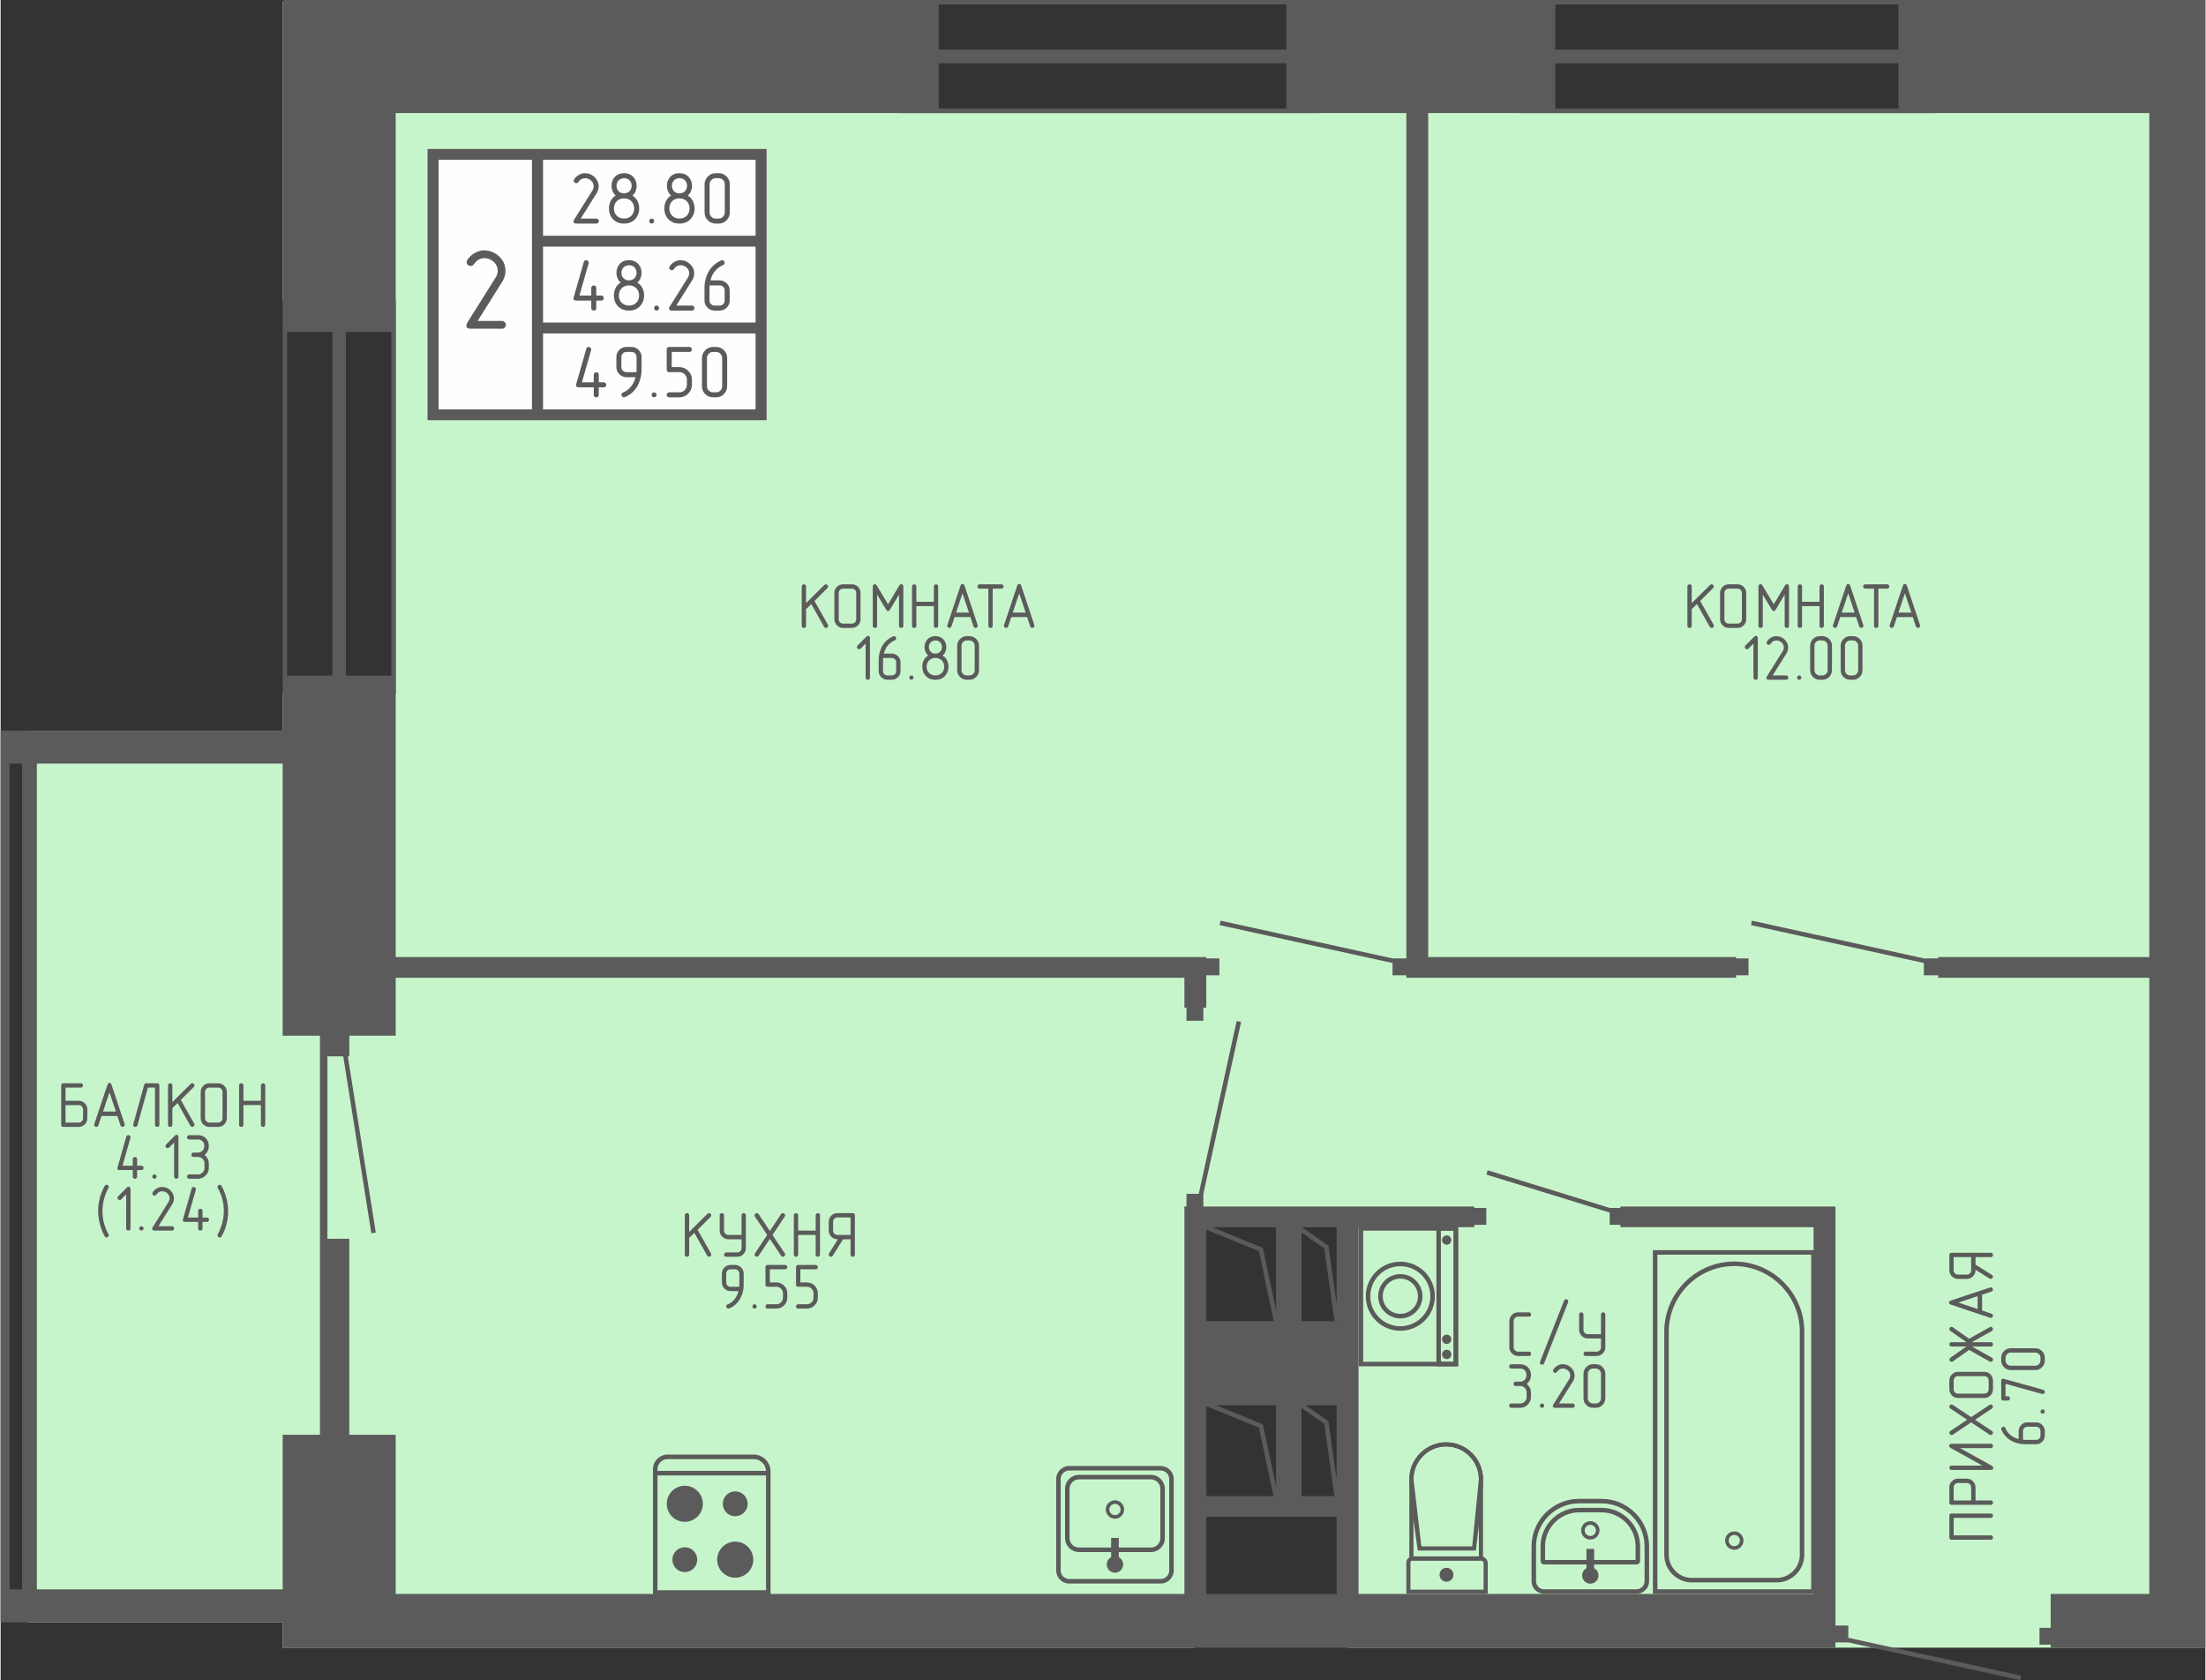 <?xml version="1.0" encoding="UTF-8"?>
<!DOCTYPE svg PUBLIC "-//W3C//DTD SVG 1.0//EN" "http://www.w3.org/TR/2001/REC-SVG-20010904/DTD/svg10.dtd">
<!-- Creator: CorelDRAW X7 -->
<svg xmlns="http://www.w3.org/2000/svg" xml:space="preserve" width="193px" height="147px" version="1.0" style="shape-rendering:geometricPrecision; text-rendering:geometricPrecision; image-rendering:optimizeQuality; fill-rule:evenodd; clip-rule:evenodd"
viewBox="0 0 3906766 2977327"
 xmlns:xlink="http://www.w3.org/1999/xlink">
 <rect x="0" y="0" width="3906766" height="2977327" fill="#333333" stroke="none"/>
 <defs>
  <style type="text/css">
   <![CDATA[
    .fil1 {fill:#5B5B5B}
    .fil0 {fill:#C7F5CB}
    .fil2 {fill:#FEFEFE}
    .fil3 {fill:#5B5B5B;fill-rule:nonzero}
   ]]>
  </style>
 </defs>
 <g id="Слой_x0020_1">
  <g id="_1035037792">
   <polygon class="fil0" points="1596405,0 502679,0 502679,1529 499741,1529 499741,532756 700053,532756 700053,1229345 499741,1229345 499741,1294730 112280,1294730 112280,1294730 86073,1294730 86073,1294730 63904,1294730 63904,1294730 48065,1294730 48065,1294730 48065,1353116 48065,2816457 48065,2842162 48065,2874866 499741,2874866 499741,2919826 502679,2919826 700053,2919826 2115281,2919826 2115281,2165042 2386090,2165042 2386090,2919826 3807458,2919826 3902920,2919826 3906766,2919826 3906766,200312 3906766,1529 3906766,0 3427832,0 3427832,200312 2689748,200312 2689748,0 2334513,0 2334513,200312 1596405,200312 "/>
   <path class="fil1" d="M1662387 0l-20091 0 -1139617 0 0 1529 -2938 0 0 571982 0 14573 0 609130 0 20975 0 76541 -435550 0 0 0 -26207 0 0 0 -22145 0 0 0 -15839 0 0 0 0 58386 0 1463341 0 25705 0 32704 499741 0 0 44960 2938 0 197374 0 2551285 0 0 -9365 22504 0 304828 66866 1696 -7835 -306309 -67177 0 -21715 -22719 0 0 -56021 0 -686555 -12470 0 -26302 0 -342358 0 0 2603 -18777 0 -216700 -66866 -1697 7836 218182 67177 0 21715 18992 0 0 4229 342358 0 0 649861 -806361 0 0 -649861 205114 0 0 -4229 21285 0 0 -29862 -21285 0 0 -2603 -205114 0 -38748 0 -231058 0 -5208 0 0 -22194 66866 -304828 -7835 -1696 -67177 306309 -21715 0 0 22409 -3679 0 0 686555 -1397598 0 0 -282085 -82179 0 0 -347327 -38844 0 0 -323223 28093 0 49762 313428 7883 -1242 -49570 -312186 2676 0 0 -36551 82179 0 0 -102676 1397598 0 0 52891 3679 0 0 23244 29861 0 0 -23244 5208 0 0 -52891 0 -4443 23268 0 0 -29862 -23268 0 0 -2389 -1436346 0 0 -477834 0 -20975 0 -609130 0 -14573 0 -373199 942243 0 20091 0 615939 0 8648 0 203943 0 0 1495711 0 2389 -24272 0 -304852 -66866 -1696 7836 306309 67176 0 21716 24511 0 0 4443 38748 0 545537 0 0 -4443 22002 0 0 -29862 -22002 0 0 -2389 -545537 0 0 -1495711 209605 0 15504 0 608032 0 21166 0 423486 0 0 1495711 -374059 0 0 2389 -25204 0 -304851 -66866 -1673 7836 306309 67176 0 21716 25419 0 0 4443 374059 0 0 1091862 -174751 0 0 60034 -19852 0 0 29862 19852 0 0 5351 174751 0 95462 0 3846 0 0 -2719514 0 -198783 0 -1529 -522794 0 -21166 0 -608032 0 -15504 0 -452296 0 -8648 0 -615939 0zm-1162646 1353116l0 482277 66126 0 0 36551 0 323223 0 347327 -66126 0 0 273963 -435550 0 0 -1463341 435550 0zm-461757 1463341l0 -1463341 -22145 0 0 1463341 22145 0zm469640 -2228373l80125 0 0 609130 -80125 0 0 -609130zm104206 0l80339 0 0 609130 -80339 0 0 -609130zm2142944 -395655l0 -80340 608032 0 0 80340 -608032 0zm0 -104421l0 -80125 608032 0 0 80125 -608032 0zm-1092387 104421l0 -80340 615939 0 0 80340 -615939 0zm0 -104421l0 -80125 615939 0 0 80125 -615939 0zm643435 2086710l47038 32800 14597 103823 0 -136623 -61635 0zm61635 165338l-3966 549 -18060 -128501 -40230 -28046 0 157144 62256 0 0 -1146zm-55113 150263l40516 28238 14597 103823 0 -132061 -55113 0zm51075 160776l-17988 -127975 -40230 -28047 0 156022 58218 0zm-209342 -160776l82586 33732 23387 110512 0 -144244 -105973 0zm101291 160776l-25657 -121263 -93312 -38127 0 159390 118969 0zm-108434 -476377l89729 36670 23387 110488 0 -147158 -113116 0zm109031 166484l-26254 -124033 -93312 -38127 0 162160 119566 0zm-119566 346587l123651 0 45151 0 62256 0 0 136790 -231058 0 0 -136790z"/>
   <polygon class="fil2" points="756384,263929 1357368,263929 1357368,744702 756384,744702 "/>
   <path class="fil3" d="M951321 263929l9818 0 396229 0 0 153848 0 19254 0 134569 0 19279 0 153823 -396229 0 -19613 0 -185142 0 0 -480773 9795 0 175347 0 9795 0zm-9795 461518l0 -134568 0 -19279 0 -134569 0 -19254 0 -134569 -165529 0 0 442239 165529 0zm396229 -134568l-376616 0 0 134568 376616 0 0 -134568zm0 -153848l-376616 0 0 134569 376616 0 0 -134569zm0 -153823l-376616 0 0 134569 376616 0 0 -134569z"/>
   <path class="fil3" d="M890140 497161l-44864 71572 43049 0c1935,0 3559,717 4897,2126 1362,1386 2031,3011 2031,4778 0,1601 -574,3106 -1720,4635 -1171,1529 -2915,2269 -5208,2269l-55543 0c-4993,0 -7501,-1863 -7501,-5542 0,-1457 525,-3177 1648,-5184l51315 -81797c1720,-3631 2556,-7119 2556,-10416 0,-5972 -2294,-11108 -6928,-15504 -2198,-2031 -4730,-3655 -7645,-4849 -2914,-1171 -6068,-1792 -9412,-1792 -3512,0 -6904,908 -10129,2771 -3249,2078 -5901,4706 -8051,7931 -502,884 -1409,1696 -2676,2509l-3081 669c-1744,0 -3417,-645 -4898,-1936 -1481,-1290 -2221,-2866 -2221,-4801 0,-908 406,-2270 1170,-3966 3177,-4945 7478,-9006 12924,-12136 2652,-1529 5328,-2723 8027,-3559 2700,-860 5351,-1290 7955,-1290 10822,0 19996,3583 27521,10774 7501,7167 11252,15719 11252,25681 0,5686 -1481,11371 -4468,17057z"/>
   <path class="fil3" d="M1056816 341307l-28858 46011 27688 0c1242,0 2269,478 3153,1385 860,884 1314,1935 1314,3058 0,1027 -382,2007 -1123,2986 -764,980 -1863,1458 -3344,1458l-35715 0c-3225,0 -4826,-1195 -4826,-3560 0,-956 359,-2054 1076,-3344l32967 -52581c1123,-2341 1672,-4563 1672,-6713 0,-3822 -1481,-7143 -4467,-9962 -1410,-1314 -3058,-2341 -4921,-3105 -1864,-765 -3894,-1147 -6044,-1147 -2270,0 -4444,573 -6498,1768 -2103,1338 -3823,3034 -5184,5088 -335,574 -932,1099 -1720,1625l-1983 430c-1123,0 -2198,-406 -3154,-1242 -955,-837 -1433,-1840 -1433,-3082 0,-597 263,-1457 765,-2556 2030,-3178 4801,-5782 8313,-7812 1696,-980 3416,-1744 5136,-2270 1744,-549 3440,-836 5113,-836 6975,0 12876,2294 17702,6928 4825,4611 7238,10105 7238,16508 0,3655 -956,7310 -2867,10965zm47922 1362c4038,0 7382,-1410 10034,-4205 2221,-2628 3344,-5686 3344,-9245 0,-3631 -1123,-6689 -3344,-9221 -2437,-2795 -5781,-4205 -10034,-4205 -3918,0 -7286,1410 -10057,4205 -2222,2627 -3321,5685 -3321,9221 0,3655 1099,6713 3321,9245 2437,2795 5781,4205 10057,4205zm0 8886c-5638,0 -10153,1840 -13473,5543 -2986,3368 -4492,7501 -4492,12351 0,4801 1506,8886 4492,12255 3368,3750 7883,5614 13473,5614 5638,0 10129,-1840 13450,-5543 2986,-3368 4491,-7477 4491,-12326 0,-4731 -1481,-8816 -4419,-12280 -3369,-3750 -7884,-5614 -13522,-5614zm14716 -4945c3966,2294 6976,5495 9006,9604 2079,4085 3106,8504 3106,13235 0,6999 -2246,13115 -6713,18347 -4945,5614 -11634,8409 -20139,8409 -8409,0 -15074,-2772 -20114,-8290 -4468,-4969 -6689,-11132 -6689,-18466 0,-4731 1003,-9126 2962,-13164 2007,-4085 5040,-7334 9126,-9794 -2389,-2007 -4253,-4563 -5543,-7645 -1338,-3081 -1983,-6283 -1983,-9603 0,-5949 1840,-11085 5543,-15385 4109,-4634 9675,-6952 16698,-6952 6880,0 12423,2318 16651,6952 3751,4252 5614,9389 5614,15385 0,3320 -621,6522 -1863,9603 -1266,3082 -3130,5686 -5662,7764zm29838 45151c0,-1218 430,-2269 1290,-3129 884,-860 1911,-1314 3129,-1314 980,0 1959,454 2963,1314 979,860 1481,1911 1481,3129 0,1075 -430,2079 -1290,3010 -884,956 -1935,1434 -3154,1434 -1242,0 -2341,-430 -3225,-1338 -812,-932 -1194,-1959 -1194,-3106zm53584 -49092c4037,0 7381,-1410 10033,-4205 2222,-2628 3345,-5686 3345,-9245 0,-3631 -1123,-6689 -3345,-9221 -2437,-2795 -5781,-4205 -10033,-4205 -3918,0 -7287,1410 -10058,4205 -2221,2627 -3320,5685 -3320,9221 0,3655 1099,6713 3320,9245 2437,2795 5781,4205 10058,4205zm0 8886c-5638,0 -10153,1840 -13474,5543 -2986,3368 -4491,7501 -4491,12351 0,4801 1505,8886 4491,12255 3368,3750 7884,5614 13474,5614 5638,0 10129,-1840 13449,-5543 2986,-3368 4492,-7477 4492,-12326 0,-4731 -1482,-8816 -4420,-12280 -3368,-3750 -7883,-5614 -13521,-5614zm14715 -4945c3966,2294 6976,5495 9007,9604 2078,4085 3105,8504 3105,13235 0,6999 -2245,13115 -6713,18347 -4945,5614 -11634,8409 -20138,8409 -8409,0 -15074,-2772 -20115,-8290 -4467,-4969 -6689,-11132 -6689,-18466 0,-4731 1003,-9126 2962,-13164 2007,-4085 5041,-7334 9126,-9794 -2389,-2007 -4252,-4563 -5542,-7645 -1338,-3081 -1983,-6283 -1983,-9603 0,-5949 1839,-11085 5542,-15385 4109,-4634 9675,-6952 16699,-6952 6880,0 12422,2318 16651,6952 3750,4252 5614,9389 5614,15385 0,3320 -622,6522 -1864,9603 -1266,3082 -3129,5686 -5662,7764zm74487 29958c0,5303 -1911,9914 -5709,13808 -3799,3894 -8457,5829 -13952,5829l-5351 0c-5303,0 -9914,-1888 -13808,-5686 -3894,-3775 -5829,-8433 -5829,-13951l0 -50025c0,-5208 1911,-9794 5734,-13736 3822,-3942 8456,-5901 13903,-5901l5351 0c5304,0 9938,1888 13832,5710 3894,3798 5829,8457 5829,13927l0 50025zm-8886 23l0 -50072c0,-2938 -1052,-5470 -3106,-7573 -2078,-2126 -4611,-3153 -7645,-3153l-5399 0c-2938,0 -5446,1027 -7573,3130 -2102,2078 -3177,4610 -3177,7596l0 50072c0,2939 1051,5471 3130,7573 2102,2126 4634,3154 7620,3154l5399 0c2891,0 5423,-1004 7549,-3058 2127,-2055 3202,-4587 3202,-7669z"/>
   <path class="fil3" d="M1055455 523750l8910 0c1243,0 2294,454 3154,1385 884,884 1314,1935 1314,3058 0,1027 -359,2007 -1099,2986 -741,980 -1888,1458 -3369,1458l-8910 0 0 13306c0,1385 -407,2532 -1267,3344 -812,741 -1863,1099 -3177,1099 -1170,0 -2222,-358 -3105,-1099 -908,-740 -1338,-1863 -1338,-3344l0 -13306 -26828 0c-3082,0 -4658,-1195 -4658,-3608l143 -1099 263 -1027 17845 -62542c239,-908 741,-1720 1529,-2437l836 -454c502,-263 1051,-382 1720,-382 1290,0 2389,430 3225,1290 956,788 1434,1839 1434,3130l-215 1313 -16245 56929 20951 0 0 -13426c0,-1171 430,-2270 1338,-3297 883,-764 1935,-1170 3105,-1170 1123,0 2174,382 3058,1122 932,765 1386,1864 1386,3345l0 13426zm58003 -26900c4037,0 7382,-1409 10033,-4204 2222,-2628 3345,-5686 3345,-9245 0,-3632 -1123,-6689 -3345,-9222 -2436,-2795 -5781,-4204 -10033,-4204 -3918,0 -7286,1409 -10058,4204 -2221,2628 -3320,5686 -3320,9222 0,3655 1099,6713 3320,9245 2437,2795 5782,4204 10058,4204zm0 8887c-5638,0 -10153,1840 -13474,5542 -2986,3369 -4491,7502 -4491,12351 0,4802 1505,8887 4491,12255 3369,3751 7884,5614 13474,5614 5638,0 10129,-1839 13450,-5542 2986,-3368 4491,-7477 4491,-12327 0,-4730 -1481,-8815 -4420,-12279 -3368,-3750 -7883,-5614 -13521,-5614zm14716 -4945c3965,2293 6975,5495 9006,9604 2078,4085 3106,8504 3106,13234 0,7000 -2246,13116 -6713,18347 -4945,5614 -11634,8409 -20139,8409 -8409,0 -15074,-2771 -20115,-8289 -4467,-4969 -6689,-11133 -6689,-18467 0,-4730 1003,-9125 2962,-13163 2007,-4085 5041,-7334 9126,-9794 -2389,-2007 -4252,-4563 -5542,-7645 -1338,-3082 -1983,-6283 -1983,-9603 0,-5949 1839,-11085 5542,-15385 4109,-4635 9676,-6952 16699,-6952 6880,0 12422,2317 16651,6952 3750,4252 5614,9388 5614,15385 0,3320 -621,6521 -1864,9603 -1266,3082 -3129,5686 -5661,7764zm29837 45151c0,-1218 430,-2270 1290,-3130 884,-860 1912,-1314 3130,-1314 979,0 1959,454 2962,1314 980,860 1481,1912 1481,3130 0,1075 -430,2078 -1290,3010 -884,956 -1935,1433 -3153,1433 -1242,0 -2341,-430 -3225,-1337 -812,-932 -1195,-1959 -1195,-3106zm68133 -50454l-28858 46010 27687 0c1243,0 2270,478 3154,1386 860,884 1314,1935 1314,3058 0,1027 -383,2007 -1123,2986 -765,980 -1864,1457 -3345,1457l-35714 0c-3225,0 -4826,-1194 -4826,-3559 0,-956 358,-2055 1075,-3345l32967 -52580c1123,-2341 1673,-4563 1673,-6713 0,-3822 -1482,-7143 -4468,-9962 -1409,-1314 -3058,-2341 -4921,-3105 -1863,-765 -3894,-1147 -6044,-1147 -2269,0 -4443,573 -6498,1768 -2102,1337 -3822,3034 -5184,5088 -334,573 -931,1099 -1720,1625l-1983 430c-1122,0 -2197,-407 -3153,-1243 -956,-836 -1433,-1839 -1433,-3081 0,-598 262,-1458 764,-2557 2031,-3177 4802,-5781 8314,-7811 1696,-980 3416,-1744 5136,-2270 1744,-549 3440,-836 5112,-836 6976,0 12876,2293 17702,6928 4826,4611 7239,10105 7239,16507 0,3655 -956,7311 -2867,10966zm30148 10248l-191 4467 0 22361c0,2508 860,4634 2580,6402 884,765 1840,1386 2867,1911 1290,406 2460,621 3535,621l8959 0c2484,0 4587,-812 6331,-2484 1767,-1672 2627,-3822 2627,-6450l0 -17893c0,-2509 -836,-4635 -2532,-6355 -1696,-1720 -3822,-2580 -6426,-2580l-17750 0zm1577 -8887l16149 0c4850,0 9030,1744 12566,5208 3535,3464 5303,7693 5303,12638l0 17845c0,4897 -1744,9078 -5231,12590 -3512,3488 -7693,5255 -12638,5255l-8935 0c-4801,0 -8982,-1720 -12518,-5160 -3559,-3440 -5327,-7668 -5327,-12685l0 -22289c0,-8480 1601,-16507 4850,-24128 2197,-5256 5446,-10057 9747,-14405 4276,-4324 9269,-7717 14906,-10177l1912 -454c1146,0 2197,454 3129,1386 765,979 1147,2078 1147,3272 0,837 -191,1553 -574,2174 -382,598 -1098,1195 -2150,1840 -1218,454 -2269,955 -3225,1433 -955,502 -2006,1123 -3105,1887 -1816,1243 -3679,2748 -5614,4587 -3464,3488 -6140,7478 -8027,11993l-1338 3559 -1027 3631z"/>
   <path class="fil3" d="M1059898 677478l8911 0c1242,0 2293,453 3153,1385 884,884 1314,1935 1314,3058 0,1027 -358,2007 -1099,2986 -740,980 -1887,1457 -3368,1457l-8911 0 0 13307c0,1385 -406,2532 -1266,3344 -812,741 -1864,1099 -3177,1099 -1171,0 -2222,-358 -3106,-1099 -908,-740 -1338,-1863 -1338,-3344l0 -13307 -26828 0c-3081,0 -4658,-1194 -4658,-3607l143 -1099 263 -1027 17845 -62542c239,-908 741,-1720 1529,-2437l837 -454c501,-263 1051,-382 1720,-382 1290,0 2388,430 3225,1290 955,788 1433,1839 1433,3129l-215 1314 -16245 56929 20951 0 0 -13426c0,-1171 430,-2270 1338,-3297 884,-764 1935,-1171 3106,-1171 1122,0 2173,383 3057,1123 932,765 1386,1864 1386,3345l0 13426zm66818 -18013l120 -2054 0 -2437 0 -22337c0,-2532 -836,-4634 -2532,-6354 -1697,-1720 -3823,-2580 -6427,-2580l-8958 0c-2532,0 -4659,836 -6402,2532 -860,884 -1505,1839 -1935,2914 -430,1099 -645,2246 -645,3488l0 17893c0,2485 860,4635 2580,6379 883,764 1863,1409 2890,1935 1290,406 2461,621 3512,621l17797 0zm-1672 8887l-16125 0c-4802,0 -8982,-1720 -12518,-5160 -3560,-3440 -5327,-7693 -5327,-12685l0 -17846c0,-4921 1720,-9149 5207,-12613 3512,-3488 7717,-5232 12638,-5232l8935 0c4968,0 9197,1744 12661,5232 3464,3487 5208,7692 5208,12637l0 22265c0,8576 -1625,16603 -4850,24104 -2341,5566 -5614,10512 -9866,14788 -4229,4300 -9174,7597 -14811,9890l-1936 382c-1003,0 -1982,-478 -2914,-1433 -908,-956 -1362,-2055 -1362,-3225 0,-741 191,-1434 598,-2103 358,-692 1075,-1290 2150,-1791 2269,-908 4347,-1983 6306,-3273 1959,-1266 3823,-2843 5614,-4706 3297,-3416 5973,-7454 8027,-12088l1219 -3393 1146 -3750zm28500 31319c0,-1219 430,-2270 1290,-3130 884,-860 1911,-1314 3130,-1314 979,0 1959,454 2962,1314 979,860 1481,1911 1481,3130 0,1075 -430,2078 -1290,3010 -884,955 -1935,1433 -3153,1433 -1243,0 -2341,-430 -3225,-1338 -813,-931 -1195,-1959 -1195,-3105zm35619 -75968l0 26875 13426 0c6068,0 11347,2174 15743,6546 4420,4348 6617,9603 6617,15767l0 8911c0,6091 -2197,11323 -6569,15719 -4372,4395 -9651,6593 -15767,6593l-17869 0c-1338,0 -2461,-406 -3297,-1266 -765,-884 -1147,-1959 -1147,-3177 0,-1051 382,-2055 1171,-3010 812,-956 1887,-1434 3297,-1434l17893 0c3655,0 6808,-1266 9436,-3822 2628,-2556 3966,-5733 3966,-9603l0 -8935c0,-3703 -1290,-6856 -3871,-9460 -2580,-2628 -5757,-3942 -9531,-3942l-17893 0c-2987,0 -4468,-1481 -4468,-4467l0 -35715c0,-2986 1481,-4467 4444,-4467l35738 0c1218,0 2293,454 3153,1362 860,907 1314,1935 1314,3081 0,1027 -382,2007 -1122,2986 -765,980 -1864,1458 -3345,1458l-31319 0zm98257 60774c0,5304 -1911,9914 -5710,13808 -3798,3894 -8456,5829 -13951,5829l-5351 0c-5304,0 -9914,-1887 -13808,-5685 -3894,-3775 -5829,-8433 -5829,-13952l0 -50024c0,-5208 1911,-9795 5733,-13736 3823,-3942 8457,-5901 13904,-5901l5351 0c5303,0 9938,1887 13832,5709 3894,3799 5829,8457 5829,13928l0 50024zm-8887 24l0 -50072c0,-2938 -1051,-5471 -3105,-7573 -2079,-2126 -4611,-3153 -7645,-3153l-5399 0c-2938,0 -5447,1027 -7573,3129 -2102,2079 -3177,4611 -3177,7597l0 50072c0,2938 1051,5471 3129,7573 2103,2126 4635,3153 7621,3153l5399 0c2891,0 5423,-1003 7549,-3058 2126,-2054 3201,-4586 3201,-7668z"/>
   <path class="fil3" d="M1427196 1068785l32586 -32299c764,-692 1648,-1051 2651,-1051 956,0 1840,383 2676,1171 836,788 1266,1720 1266,2795 0,669 -406,1529 -1171,2604l-23029 22958 23746 41997 550 2054c0,1004 -430,1840 -1267,2580 -788,765 -1720,1171 -2842,1171 -1243,0 -2318,-669 -3249,-2031l-22695 -40325 -9222 9054 0 29432c0,1218 -358,2198 -1098,2938 -693,622 -1625,932 -2748,932 -1027,0 -1935,-310 -2699,-956 -765,-668 -1147,-1624 -1147,-2914l0 -69709c0,-980 382,-1863 1195,-2628 764,-764 1672,-1123 2651,-1123 980,0 1888,287 2700,884 764,645 1146,1625 1146,2867l0 29599zm96561 28500c0,4252 -1505,7883 -4515,10917 -3010,3034 -6665,4563 -10917,4563l-15457 0c-4204,0 -7835,-1505 -10869,-4515 -3058,-2986 -4587,-6641 -4587,-10965l0 -46393c0,-4300 1505,-7955 4491,-10965 3010,-2987 6665,-4492 10965,-4492l15457 0c4276,0 7931,1505 10941,4515 2986,3034 4491,6666 4491,10942l0 46393zm-7668 48l0 -46465c0,-2198 -741,-4014 -2198,-5519 -1457,-1481 -3321,-2245 -5566,-2245l-15481 0c-2174,0 -4013,740 -5542,2221 -741,741 -1290,1577 -1648,2509 -359,955 -550,1959 -550,3034l0 46465c0,2173 717,4013 2198,5542 788,645 1624,1194 2508,1648 1099,359 2103,550 3034,550l15481 0c2150,0 3965,-717 5494,-2174 1505,-1434 2270,-3297 2270,-5566zm83493 11562c0,1218 -335,2198 -1027,2938 -741,622 -1697,932 -2819,932 -884,0 -1744,-310 -2580,-956 -860,-668 -1266,-1624 -1266,-2914l0 -55184 -15982 26708c-956,1672 -2079,2484 -3369,2484 -1123,0 -2222,-812 -3344,-2484l-16078 -26708 0 55184c0,1218 -358,2198 -1099,2938 -693,622 -1624,932 -2747,932 -1027,0 -1935,-310 -2700,-956 -764,-645 -1146,-1624 -1146,-2914l0 -69231c0,-1458 382,-2556 1099,-3297 669,-764 1481,-1171 2436,-1171 693,0 1314,192 1864,550 549,382 1146,1027 1768,1935l19947 33134 19852 -33134c884,-1648 2126,-2485 3703,-2485 884,0 1720,407 2485,1219 668,836 1003,1935 1003,3249l0 69231zm54085 -42499l0 -27115c0,-1027 359,-1935 1147,-2699 764,-788 1672,-1147 2676,-1147 979,0 1887,311 2675,956 789,645 1171,1624 1171,2890l0 69518c0,1099 -382,2079 -1195,2915 -931,693 -1815,1051 -2699,1051 -932,0 -1840,-310 -2700,-932 -716,-621 -1075,-1600 -1075,-2890l0 -34855 -30984 0 0 34807c0,1218 -358,2198 -1099,2938 -693,622 -1625,932 -2747,932 -1028,0 -1935,-310 -2700,-956 -764,-645 -1147,-1624 -1147,-2914l0 -69566c0,-1027 383,-1983 1147,-2866 765,-669 1672,-1004 2700,-1004 979,0 1887,335 2651,980 789,645 1195,1600 1195,2914l0 27043 30984 0zm36718 27043l-5590 16674c-287,813 -764,1458 -1433,1983 -502,335 -1219,550 -2079,669 -1051,0 -1935,-382 -2723,-1123 -836,-645 -1266,-1529 -1266,-2628l263 -1385 23268 -69566c764,-2198 1983,-3320 3631,-3320 1648,0 2867,1122 3631,3320l23149 69566 287 1385c0,1004 -430,1888 -1290,2700 -813,693 -1720,1051 -2700,1051 -525,0 -1075,-143 -1744,-406 -645,-239 -1242,-980 -1791,-2246l-5567 -16674 -28046 0zm25466 -7932l-11395 -34018 -11419 34018 22814 0zm34401 -42403l-15457 0c-1170,0 -2150,-335 -2866,-1027 -669,-837 -1004,-1792 -1004,-2796 0,-907 311,-1743 956,-2603 645,-837 1624,-1243 2914,-1243l38630 0c1075,0 1958,383 2723,1171 764,788 1123,1696 1123,2675 0,884 -311,1721 -956,2581 -645,836 -1624,1242 -2890,1242l-15481 0 0 65791c0,1218 -358,2198 -1099,2938 -692,622 -1624,932 -2747,932 -1003,0 -1911,-310 -2699,-956 -765,-668 -1147,-1624 -1147,-2914l0 -65791zm40612 50335l-5590 16674c-287,813 -765,1458 -1434,1983 -501,335 -1218,550 -2078,669 -1051,0 -1935,-382 -2723,-1123 -837,-645 -1267,-1529 -1267,-2628l263 -1385 23268 -69566c765,-2198 1983,-3320 3632,-3320 1648,0 2866,1122 3631,3320l23149 69566 286 1385c0,1004 -430,1888 -1290,2700 -812,693 -1720,1051 -2699,1051 -526,0 -1075,-143 -1744,-406 -645,-239 -1243,-980 -1792,-2246l-5566 -16674 -28046 0zm25466 -7932l-11395 -34018 -11420 34018 22815 0zm-275898 115242c0,1219 -358,2198 -1099,2939 -693,621 -1601,932 -2747,932 -1004,0 -1911,-311 -2700,-956 -764,-645 -1146,-1624 -1146,-2915l0 -60272 -8863 8863c-789,788 -1673,1170 -2676,1170 -908,0 -1816,-382 -2676,-1170 -812,-813 -1242,-1720 -1242,-2772 0,-883 406,-1767 1171,-2651l15432 -15504c502,-526 1051,-932 1601,-1267 549,-310 1146,-477 1791,-477 646,0 1386,406 2222,1170 621,812 932,1911 932,3273l0 69637zm23340 -34806l-167 3870 0 19374c0,2174 716,4013 2221,5542 765,645 1601,1195 2485,1649 1099,358 2126,549 3058,549l7764 0c2150,0 3965,-716 5470,-2174 1529,-1433 2294,-3296 2294,-5566l0 -15480c0,-2198 -741,-4014 -2198,-5519 -1457,-1481 -3321,-2245 -5566,-2245l-15361 0zm1361 -7693l13976 0c4204,0 7812,1529 10893,4515 3058,2987 4587,6642 4587,10942l0 15456c0,4252 -1529,7860 -4539,10894 -3034,3034 -6665,4563 -10941,4563l-7740 0c-4157,0 -7764,-1482 -10846,-4468 -3058,-2986 -4611,-6641 -4611,-10989l0 -19302c0,-7334 1386,-14286 4205,-20880 1887,-4563 4730,-8743 8433,-12494 3726,-3750 8026,-6689 12924,-8815l1648 -382c1003,0 1911,382 2724,1194 645,860 979,1792 979,2819 0,741 -167,1362 -502,1887 -310,526 -931,1052 -1863,1601 -1027,406 -1959,812 -2795,1242 -836,430 -1720,980 -2676,1625 -1576,1075 -3201,2389 -4849,3989 -3034,3010 -5351,6474 -6952,10368l-1171 3106 -884 3129zm44889 42523c0,-1051 382,-1959 1122,-2723 765,-741 1673,-1123 2724,-1123 836,0 1696,382 2556,1123 860,764 1290,1672 1290,2723 0,932 -382,1792 -1147,2604 -740,836 -1648,1243 -2699,1243 -1099,0 -2031,-383 -2819,-1147 -693,-812 -1027,-1720 -1027,-2700zm46393 -42523c3511,0 6426,-1218 8719,-3655 1911,-2245 2891,-4897 2891,-7979 0,-3153 -980,-5805 -2891,-7979 -2102,-2436 -5017,-3679 -8719,-3679 -3393,0 -6283,1243 -8696,3679 -1911,2246 -2891,4898 -2891,7979 0,3154 980,5805 2891,7979 2102,2437 5017,3655 8696,3655zm0 7693c-4874,0 -8768,1600 -11658,4801 -2580,2939 -3870,6498 -3870,10703 0,4157 1290,7692 3870,10631 2914,3225 6832,4849 11658,4849 4897,0 8791,-1600 11681,-4802 2581,-2914 3871,-6474 3871,-10678 0,-4085 -1267,-7645 -3823,-10631 -2914,-3249 -6832,-4873 -11729,-4873zm12780 -4276c3417,1982 6020,4754 7788,8313 1792,3536 2676,7382 2676,11467 0,6068 -1935,11347 -5805,15886 -4276,4850 -10081,7287 -17439,7287 -7287,0 -13068,-2389 -17416,-7191 -3870,-4276 -5805,-9628 -5805,-15982 0,-4085 860,-7907 2580,-11419 1720,-3512 4348,-6331 7884,-8457 -2055,-1744 -3655,-3942 -4802,-6617 -1147,-2676 -1720,-5447 -1720,-8314 0,-5160 1624,-9627 4826,-13330 3559,-4014 8385,-6020 14453,-6020 5948,0 10750,2006 14429,6020 3249,3679 4849,8122 4849,13330 0,2867 -525,5638 -1600,8314 -1099,2675 -2724,4921 -4898,6713zm64502 25943c0,4587 -1649,8577 -4946,11969 -3296,3368 -7334,5041 -12088,5041l-4634 0c-4587,0 -8600,-1649 -11969,-4922 -3368,-3272 -5040,-7310 -5040,-12088l0 -43311c0,-4515 1648,-8505 4969,-11921 3320,-3392 7334,-5088 12040,-5088l4634 0c4611,0 8601,1624 11969,4921 3368,3297 5065,7334 5065,12088l0 43311zm-7693 24l0 -43383c0,-2532 -908,-4730 -2699,-6545 -1792,-1840 -3990,-2748 -6618,-2748l-4682 0c-2532,0 -4730,908 -6546,2724 -1839,1815 -2747,3989 -2747,6569l0 43383c0,2556 908,4730 2700,6570 1815,1815 4013,2723 6593,2723l4682 0c2509,0 4683,-884 6546,-2652 1840,-1767 2771,-3989 2771,-6641z"/>
   <path class="fil3" d="M2996606 1068785l32585 -32299c765,-692 1649,-1051 2652,-1051 955,0 1839,383 2675,1171 837,788 1267,1720 1267,2795 0,669 -407,1529 -1171,2604l-23029 22958 23746 41997 549 2054c0,1004 -430,1840 -1266,2580 -788,765 -1720,1171 -2843,1171 -1242,0 -2317,-669 -3249,-2031l-22695 -40325 -9221 9054 0 29432c0,1218 -358,2198 -1099,2938 -693,622 -1624,932 -2747,932 -1027,0 -1935,-310 -2700,-956 -764,-668 -1146,-1624 -1146,-2914l0 -69709c0,-980 382,-1863 1194,-2628 765,-764 1672,-1123 2652,-1123 979,0 1887,287 2699,884 765,645 1147,1625 1147,2867l0 29599zm96561 28500c0,4252 -1505,7883 -4515,10917 -3010,3034 -6665,4563 -10918,4563l-15456 0c-4205,0 -7836,-1505 -10870,-4515 -3058,-2986 -4587,-6641 -4587,-10965l0 -46393c0,-4300 1506,-7955 4492,-10965 3010,-2987 6665,-4492 10965,-4492l15456 0c4276,0 7932,1505 10942,4515 2986,3034 4491,6666 4491,10942l0 46393zm-7669 48l0 -46465c0,-2198 -740,-4014 -2198,-5519 -1457,-1481 -3320,-2245 -5566,-2245l-15480 0c-2174,0 -4013,740 -5542,2221 -741,741 -1290,1577 -1649,2509 -358,955 -549,1959 -549,3034l0 46465c0,2173 717,4013 2198,5542 788,645 1624,1194 2508,1648 1099,359 2102,550 3034,550l15480 0c2150,0 3966,-717 5495,-2174 1505,-1434 2269,-3297 2269,-5566zm83494 11562c0,1218 -335,2198 -1028,2938 -740,622 -1696,932 -2819,932 -884,0 -1744,-310 -2580,-956 -860,-668 -1266,-1624 -1266,-2914l0 -55184 -15982 26708c-955,1672 -2078,2484 -3368,2484 -1123,0 -2222,-812 -3345,-2484l-16077 -26708 0 55184c0,1218 -359,2198 -1099,2938 -693,622 -1625,932 -2747,932 -1028,0 -1935,-310 -2700,-956 -764,-645 -1147,-1624 -1147,-2914l0 -69231c0,-1458 383,-2556 1099,-3297 669,-764 1481,-1171 2437,-1171 693,0 1314,192 1863,550 550,382 1147,1027 1768,1935l19948 33134 19852 -33134c884,-1648 2126,-2485 3703,-2485 884,0 1720,407 2484,1219 669,836 1004,1935 1004,3249l0 69231zm54085 -42499l0 -27115c0,-1027 358,-1935 1147,-2699 764,-788 1672,-1147 2675,-1147 980,0 1888,311 2676,956 788,645 1170,1624 1170,2890l0 69518c0,1099 -382,2079 -1194,2915 -932,693 -1816,1051 -2700,1051 -931,0 -1839,-310 -2699,-932 -717,-621 -1075,-1600 -1075,-2890l0 -34855 -30984 0 0 34807c0,1218 -359,2198 -1099,2938 -693,622 -1625,932 -2748,932 -1027,0 -1935,-310 -2699,-956 -765,-645 -1147,-1624 -1147,-2914l0 -69566c0,-1027 382,-1983 1147,-2866 764,-669 1672,-1004 2699,-1004 980,0 1888,335 2652,980 788,645 1195,1600 1195,2914l0 27043 30984 0zm36718 27043l-5590 16674c-287,813 -765,1458 -1434,1983 -501,335 -1218,550 -2078,669 -1051,0 -1935,-382 -2723,-1123 -836,-645 -1266,-1529 -1266,-2628l262 -1385 23269 -69566c764,-2198 1982,-3320 3631,-3320 1648,0 2866,1122 3631,3320l23149 69566 286 1385c0,1004 -430,1888 -1290,2700 -812,693 -1720,1051 -2699,1051 -526,0 -1075,-143 -1744,-406 -645,-239 -1242,-980 -1792,-2246l-5566 -16674 -28046 0zm25466 -7932l-11395 -34018 -11419 34018 22814 0zm34401 -42403l-15457 0c-1170,0 -2150,-335 -2867,-1027 -668,-837 -1003,-1792 -1003,-2796 0,-907 311,-1743 956,-2603 645,-837 1624,-1243 2914,-1243l38629 0c1075,0 1959,383 2724,1171 764,788 1122,1696 1122,2675 0,884 -310,1721 -955,2581 -645,836 -1625,1242 -2891,1242l-15480 0 0 65791c0,1218 -358,2198 -1099,2938 -693,622 -1624,932 -2747,932 -1004,0 -1911,-310 -2700,-956 -764,-668 -1146,-1624 -1146,-2914l0 -65791zm40611 50335l-5590 16674c-286,813 -764,1458 -1433,1983 -502,335 -1218,550 -2078,669 -1052,0 -1935,-382 -2724,-1123 -836,-645 -1266,-1529 -1266,-2628l263 -1385 23268 -69566c764,-2198 1983,-3320 3631,-3320 1649,0 2867,1122 3631,3320l23149 69566 287 1385c0,1004 -430,1888 -1290,2700 -812,693 -1720,1051 -2700,1051 -525,0 -1075,-143 -1744,-406 -645,-239 -1242,-980 -1791,-2246l-5567 -16674 -28046 0zm25466 -7932l-11395 -34018 -11419 34018 22814 0zm-272051 115242c0,1219 -359,2198 -1099,2939 -693,621 -1601,932 -2747,932 -1004,0 -1912,-311 -2700,-956 -764,-645 -1147,-1624 -1147,-2915l0 -60272 -8863 8863c-788,788 -1672,1170 -2675,1170 -908,0 -1816,-382 -2676,-1170 -812,-813 -1242,-1720 -1242,-2772 0,-883 406,-1767 1171,-2651l15432 -15504c502,-526 1051,-932 1601,-1267 549,-310 1146,-477 1791,-477 645,0 1386,406 2222,1170 621,812 932,1911 932,3273l0 69637zm51314 -43669l-24988 39847 23985 0c1075,0 1959,406 2723,1195 764,764 1123,1672 1123,2651 0,884 -311,1744 -956,2580 -669,860 -1624,1267 -2890,1267l-30937 0c-2795,0 -4181,-1028 -4181,-3082 0,-812 311,-1792 932,-2891l28572 -45557c955,-2006 1409,-3941 1409,-5805 0,-3297 -1266,-6163 -3846,-8624 -1218,-1123 -2652,-2030 -4276,-2699 -1601,-645 -3369,-1004 -5232,-1004 -1959,0 -3846,526 -5638,1553 -1792,1147 -3297,2628 -4467,4420 -287,477 -812,931 -1505,1385l-1720 382c-980,0 -1888,-358 -2724,-1075 -836,-716 -1242,-1600 -1242,-2675 0,-502 239,-1266 669,-2198 1768,-2771 4157,-5017 7191,-6785 1481,-836 2962,-1505 4467,-1959 1505,-477 2986,-716 4420,-716 6044,0 11156,1983 15336,5972 4181,4014 6259,8768 6259,14310 0,3177 -812,6331 -2484,9508zm18275 43693c0,-1051 383,-1959 1123,-2723 765,-741 1672,-1123 2724,-1123 836,0 1696,382 2556,1123 860,764 1290,1672 1290,2723 0,932 -383,1792 -1147,2604 -741,836 -1648,1243 -2699,1243 -1099,0 -2031,-383 -2819,-1147 -693,-812 -1028,-1720 -1028,-2700zm61850 -13163c0,4587 -1649,8577 -4945,11969 -3297,3368 -7334,5041 -12088,5041l-4635 0c-4587,0 -8600,-1649 -11968,-4922 -3369,-3272 -5041,-7310 -5041,-12088l0 -43311c0,-4515 1648,-8505 4969,-11921 3321,-3392 7334,-5088 12040,-5088l4635 0c4610,0 8600,1624 11968,4921 3369,3297 5065,7334 5065,12088l0 43311zm-7693 24l0 -43383c0,-2532 -907,-4730 -2699,-6545 -1792,-1840 -3990,-2748 -6617,-2748l-4683 0c-2532,0 -4730,908 -6545,2724 -1840,1815 -2748,3989 -2748,6569l0 43383c0,2556 908,4730 2700,6570 1815,1815 4013,2723 6593,2723l4683 0c2508,0 4682,-884 6545,-2652 1840,-1767 2771,-3989 2771,-6641zm61802 -24c0,4587 -1648,8577 -4945,11969 -3297,3368 -7334,5041 -12088,5041l-4634 0c-4587,0 -8601,-1649 -11969,-4922 -3368,-3272 -5041,-7310 -5041,-12088l0 -43311c0,-4515 1649,-8505 4969,-11921 3321,-3392 7334,-5088 12041,-5088l4634 0c4611,0 8600,1624 11969,4921 3368,3297 5064,7334 5064,12088l0 43311zm-7692 24l0 -43383c0,-2532 -908,-4730 -2700,-6545 -1791,-1840 -3989,-2748 -6617,-2748l-4682 0c-2533,0 -4730,908 -6546,2724 -1840,1815 -2747,3989 -2747,6569l0 43383c0,2556 907,4730 2699,6570 1816,1815 4014,2723 6594,2723l4682 0c2508,0 4682,-884 6546,-2652 1839,-1767 2771,-3989 2771,-6641z"/>
   <path class="fil3" d="M115027 1958304l0 30985 23221 0c2150,0 3965,-717 5494,-2174 1505,-1434 2270,-3297 2270,-5567l0 -15480c0,-2198 -741,-4013 -2198,-5518 -1457,-1481 -3321,-2246 -5566,-2246l-23221 0zm0 -7692l23197 0c4204,0 7811,1529 10893,4515 3034,2986 4563,6641 4563,10941l0 15457c0,4252 -1505,7859 -4515,10893 -3010,3034 -6665,4563 -10917,4563l-27043 0c-2604,0 -3870,-1290 -3870,-3870l0 -69614c0,-2580 1266,-3846 3870,-3846l30913 0c1051,0 1982,382 2723,1171 764,788 1147,1696 1147,2675 0,884 -335,1720 -980,2580 -645,836 -1600,1243 -2914,1243l-27067 0 0 23292zm63785 27042l-5590 16675c-287,812 -765,1457 -1434,1983 -501,334 -1218,549 -2078,669 -1051,0 -1935,-382 -2724,-1123 -836,-645 -1266,-1529 -1266,-2628l263 -1385 23268 -69566c765,-2198 1983,-3321 3631,-3321 1649,0 2867,1123 3632,3321l23148 69566 287 1385c0,1004 -430,1888 -1290,2700 -812,693 -1720,1051 -2699,1051 -526,0 -1075,-143 -1744,-406 -645,-239 -1243,-980 -1792,-2246l-5566 -16675 -28046 0zm25466 -7931l-11396 -34018 -11419 34018 22815 0zm76995 23388c0,1218 -358,2198 -1099,2938 -693,621 -1601,932 -2747,932 -1004,0 -1911,-311 -2700,-956 -764,-669 -1146,-1624 -1146,-2914l0 -65791 -12566 0 -18586 66770c-96,789 -550,1458 -1266,2055 -741,549 -1529,836 -2389,836 -1147,0 -2079,-311 -2819,-956 -741,-645 -1123,-1576 -1123,-2747 0,-549 72,-932 191,-1171l19351 -69589c549,-1911 1767,-2867 3679,-2867l19350 0c2580,0 3870,1266 3870,3846l0 69614zm23053 -40110l32585 -32299c765,-693 1649,-1051 2652,-1051 956,0 1839,382 2676,1171 836,788 1266,1720 1266,2795 0,669 -406,1529 -1171,2604l-23029 22957 23746 41998 549 2054c0,1004 -430,1840 -1266,2580 -788,765 -1720,1171 -2843,1171 -1242,0 -2317,-669 -3249,-2031l-22695 -40325 -9221 9054 0 29432c0,1218 -358,2198 -1099,2938 -693,621 -1624,932 -2747,932 -1027,0 -1935,-311 -2699,-956 -765,-669 -1147,-1624 -1147,-2914l0 -69709c0,-980 382,-1864 1194,-2628 765,-765 1673,-1123 2652,-1123 979,0 1887,287 2700,884 764,645 1146,1625 1146,2867l0 29599zm96561 28500c0,4252 -1505,7883 -4515,10917 -3010,3034 -6665,4563 -10918,4563l-15456 0c-4205,0 -7836,-1505 -10870,-4515 -3058,-2986 -4586,-6641 -4586,-10965l0 -46393c0,-4301 1505,-7956 4491,-10966 3010,-2986 6665,-4491 10965,-4491l15456 0c4277,0 7932,1505 10942,4515 2986,3034 4491,6665 4491,10942l0 46393zm-7669 47l0 -46464c0,-2198 -740,-4014 -2197,-5519 -1458,-1481 -3321,-2245 -5567,-2245l-15480 0c-2174,0 -4013,740 -5542,2221 -741,741 -1290,1577 -1649,2509 -358,955 -549,1959 -549,3034l0 46464c0,2174 717,4014 2198,5543 788,645 1624,1194 2508,1648 1099,358 2102,550 3034,550l15480 0c2150,0 3966,-717 5495,-2174 1505,-1434 2269,-3297 2269,-5567zm68013 -30936l0 -27115c0,-1027 359,-1935 1147,-2699 764,-789 1672,-1147 2676,-1147 979,0 1887,311 2675,956 789,645 1171,1624 1171,2890l0 69518c0,1099 -382,2079 -1195,2915 -931,693 -1815,1051 -2699,1051 -932,0 -1840,-311 -2700,-932 -716,-621 -1075,-1600 -1075,-2890l0 -34855 -30984 0 0 34807c0,1218 -358,2198 -1099,2938 -693,621 -1625,932 -2747,932 -1028,0 -1935,-311 -2700,-956 -764,-645 -1147,-1624 -1147,-2914l0 -69566c0,-1027 383,-1983 1147,-2867 765,-669 1672,-1003 2700,-1003 979,0 1887,334 2651,979 789,646 1195,1601 1195,2915l0 27043 30984 0zm-192428 134377c0,-1051 382,-1959 1123,-2723 764,-741 1672,-1123 2723,-1123 836,0 1696,382 2556,1123 860,764 1290,1672 1290,2723 0,932 -382,1792 -1147,2604 -740,836 -1648,1242 -2699,1242 -1099,0 -2031,-382 -2819,-1146 -693,-813 -1027,-1720 -1027,-2700zm46345 -24c0,1219 -358,2198 -1099,2939 -693,621 -1600,931 -2747,931 -1003,0 -1911,-310 -2700,-955 -764,-645 -1146,-1625 -1146,-2915l0 -60272 -8863 8862c-789,789 -1672,1171 -2676,1171 -908,0 -1815,-382 -2675,-1171 -813,-812 -1243,-1720 -1243,-2771 0,-884 406,-1767 1171,-2651l15432 -15505c502,-525 1052,-931 1601,-1266 549,-310 1147,-478 1792,-478 645,0 1385,407 2221,1171 622,812 932,1911 932,3273l0 69637zm34496 -65671l-15504 0c-1170,0 -2126,-359 -2867,-1099 -645,-765 -979,-1697 -979,-2748 0,-907 334,-1791 1003,-2604 693,-812 1649,-1242 2843,-1242l15480 0c6044,0 10870,1959 14477,5901 3225,3703 4850,8122 4850,13306 0,3130 -597,5996 -1840,8624 -1218,2604 -3105,4945 -5661,7048 2150,1696 3917,3894 5351,6617 1433,2676 2150,5590 2150,8672l0 7740c0,5279 -1887,9818 -5686,13617 -3774,3798 -8337,5709 -13641,5709l-15480 0c-1170,0 -2126,-334 -2867,-1027 -645,-860 -979,-1792 -979,-2819 0,-884 310,-1720 955,-2580 645,-836 1625,-1266 2915,-1266l15504 0c3201,0 5925,-1123 8194,-3416 2270,-2246 3392,-4993 3392,-8218l0 -7740c0,-3154 -1098,-5901 -3344,-8170 -2222,-2294 -4993,-3440 -8266,-3440l-7740 0c-1194,0 -2150,-335 -2890,-1028 -669,-860 -1004,-1791 -1004,-2819 0,-884 311,-1720 980,-2580 645,-836 1600,-1266 2914,-1266l7740 0c3416,0 6259,-1242 8457,-3703 1887,-2197 2819,-4921 2819,-8122 0,-3153 -908,-5757 -2699,-7788 -2055,-2365 -4922,-3559 -8577,-3559zm-107836 46464l7716 0c1075,0 1983,406 2723,1195 765,788 1147,1672 1147,2651 0,884 -334,1744 -955,2581 -645,860 -1625,1266 -2915,1266l-7716 0 0 11538c0,1219 -359,2198 -1099,2915 -693,621 -1625,931 -2747,931 -1028,0 -1935,-310 -2700,-955 -764,-645 -1147,-1601 -1147,-2891l0 -11538 -23244 0c-2675,0 -4037,-1028 -4037,-3130l119 -932 239 -883 15433 -54181c239,-765 669,-1482 1337,-2103l717 -382c430,-239 932,-334 1505,-334 1123,0 2055,358 2795,1099 812,692 1219,1600 1219,2723l-168 1147 -14070 49283 18155 0 0 -11610c0,-1027 383,-1983 1147,-2867 765,-669 1672,-1003 2700,-1003 979,0 1887,311 2651,956 789,668 1195,1624 1195,2914l0 11610zm-50693 121454c382,740 549,1385 549,2006 0,980 -430,1840 -1242,2580 -812,717 -1792,1099 -2843,1099 -1171,0 -2246,-645 -3249,-1982 -3464,-6427 -6307,-13665 -8528,-21788 -860,-3296 -1577,-7023 -2150,-11156 -598,-4109 -884,-8027 -884,-11753 0,-15648 3846,-30555 11562,-44697 335,-621 812,-1123 1433,-1482 550,-262 1195,-453 1888,-573 1122,0 2078,382 2866,1123 765,645 1147,1553 1147,2699 0,550 -167,1195 -549,1935 -860,1505 -1625,3011 -2365,4492 -717,1505 -1386,3057 -2031,4682 -645,1624 -1266,3297 -1816,5041 -573,1720 -1146,3559 -1696,5518 -1839,7167 -2771,14262 -2771,21262 0,14476 3560,28141 10679,40994zm39035 -10392c0,1218 -359,2198 -1099,2938 -693,621 -1601,932 -2747,932 -1004,0 -1912,-311 -2700,-956 -764,-645 -1147,-1624 -1147,-2914l0 -60273 -8862 8863c-789,788 -1673,1171 -2676,1171 -908,0 -1816,-383 -2676,-1171 -812,-812 -1242,-1720 -1242,-2771 0,-884 406,-1768 1171,-2652l15432 -15504c502,-526 1051,-932 1601,-1266 549,-311 1146,-478 1791,-478 645,0 1386,406 2222,1171 621,812 932,1911 932,3272l0 69638zm161420 14095c-215,477 -669,955 -1386,1433l-931 382 -1004 167c-1027,0 -1959,-358 -2771,-1075 -836,-716 -1242,-1624 -1242,-2675 0,-550 167,-1195 526,-1935 3225,-5925 5876,-12590 7955,-19996 1839,-7143 2747,-14142 2747,-20998 0,-4014 -167,-7621 -573,-10870 -383,-3249 -1051,-6641 -2007,-10153l-1505 -5088 -788 -2437 -1004 -2604c-1170,-3010 -2771,-6283 -4825,-9819l-526 -2054c0,-884 406,-1696 1242,-2509 860,-788 1792,-1170 2843,-1170 1266,0 2365,669 3249,2031 1863,3463 3464,6880 4778,10224 1290,3345 2556,7215 3774,11539 860,3249 1577,6928 2150,11108 598,4157 884,8099 884,11802 0,4324 -215,8313 -692,11968 -454,3655 -1195,7358 -2222,11085 -1768,7501 -4659,14716 -8672,21644zm-145940 -14071c0,-1051 382,-1959 1123,-2724 764,-740 1672,-1122 2723,-1122 836,0 1696,382 2556,1122 860,765 1290,1673 1290,2724 0,931 -382,1791 -1146,2604 -741,836 -1649,1242 -2700,1242 -1099,0 -2030,-382 -2819,-1147 -692,-812 -1027,-1720 -1027,-2699zm59007 -43694l-24988 39848 23984 0c1075,0 1959,406 2724,1194 764,764 1123,1672 1123,2652 0,884 -311,1744 -956,2580 -669,860 -1624,1266 -2891,1266l-30936 0c-2795,0 -4181,-1027 -4181,-3082 0,-812 311,-1792 932,-2890l28571 -45557c956,-2007 1410,-3942 1410,-5806 0,-3296 -1266,-6163 -3846,-8624 -1219,-1122 -2652,-2030 -4276,-2699 -1601,-645 -3369,-1003 -5232,-1003 -1959,0 -3846,525 -5638,1552 -1792,1147 -3297,2628 -4467,4420 -287,478 -813,932 -1505,1385l-1720 383c-980,0 -1888,-359 -2724,-1075 -836,-717 -1242,-1601 -1242,-2676 0,-502 239,-1266 669,-2198 1768,-2771 4157,-5016 7190,-6784 1482,-836 2963,-1505 4468,-1959 1505,-478 2986,-717 4419,-717 6044,0 11157,1983 15337,5972 4181,4014 6259,8768 6259,14310 0,3177 -812,6331 -2484,9508zm53106 24463l7716 0c1075,0 1983,406 2723,1194 765,789 1147,1672 1147,2652 0,884 -334,1744 -956,2580 -645,860 -1624,1266 -2914,1266l-7716 0 0 11539c0,1218 -359,2198 -1099,2914 -693,621 -1625,932 -2747,932 -1028,0 -1935,-311 -2700,-956 -764,-645 -1147,-1600 -1147,-2890l0 -11539 -23244 0c-2676,0 -4037,-1027 -4037,-3129l119 -932 239 -884 15433 -54181c239,-764 669,-1481 1337,-2102l717 -382c430,-239 932,-335 1505,-335 1123,0 2055,358 2795,1099 812,693 1219,1601 1219,2723l-168 1147 -14071 49284 18156 0 0 -11610c0,-1028 383,-1983 1147,-2867 765,-669 1672,-1004 2700,-1004 979,0 1887,311 2651,956 789,669 1195,1625 1195,2915l0 11610z"/>
   <path class="fil3" d="M1220052 2183103l32585 -32299c765,-692 1648,-1051 2652,-1051 955,0 1839,382 2675,1171 837,788 1267,1720 1267,2795 0,669 -407,1529 -1171,2604l-23029 22957 23746 41998 549 2054c0,1004 -430,1840 -1266,2580 -788,765 -1720,1171 -2843,1171 -1242,0 -2317,-669 -3249,-2031l-22695 -40325 -9221 9054 0 29432c0,1218 -358,2198 -1099,2938 -693,621 -1624,932 -2747,932 -1027,0 -1935,-311 -2700,-956 -764,-669 -1146,-1624 -1146,-2914l0 -69709c0,-980 382,-1864 1194,-2628 765,-764 1672,-1123 2652,-1123 979,0 1887,287 2699,884 765,645 1147,1625 1147,2867l0 29599zm92810 12995l-23220 0c-4181,0 -7812,-1505 -10870,-4491 -3058,-3010 -4587,-6665 -4587,-10965l0 -27043c0,-1027 383,-1959 1147,-2866 764,-645 1672,-980 2699,-980 980,0 1888,311 2652,956 789,645 1195,1624 1195,2890l0 27091c0,2174 716,4013 2197,5518 789,669 1625,1219 2509,1649 1099,358 2102,549 3034,549l23244 0 0 -34807c0,-1027 358,-1959 1147,-2866 764,-645 1672,-980 2675,-980 980,0 1888,311 2676,956 788,645 1171,1624 1171,2890l0 58004c0,4252 -1505,7883 -4515,10917 -3011,3034 -6642,4563 -10918,4563l-19326 0c-1171,0 -2127,-358 -2867,-1099 -669,-764 -1003,-1696 -1003,-2747 0,-932 334,-1792 1027,-2604 693,-812 1624,-1242 2843,-1242l19350 0c2126,0 3966,-717 5471,-2174 1505,-1434 2269,-3297 2269,-5590l0 -15529zm50215 -14691l19924 -30005c335,-502 789,-956 1386,-1314l812 -335 932 0c1003,0 1935,359 2819,1147 812,812 1218,1720 1218,2771 0,645 -239,1362 -669,2150l-21715 32585 21715 32609 502 1147 167 1051c0,1003 -406,1887 -1194,2675 -789,789 -1744,1195 -2891,1195 -1218,0 -2246,-573 -3082,-1768l-19924 -29885 -19899 29885c-287,478 -789,932 -1505,1362l-1696 406c-813,0 -1697,-406 -2700,-1171 -860,-740 -1266,-1672 -1266,-2747 0,-669 215,-1385 645,-2150l21739 -32609 -21835 -32585 -549 -1147 0 -1075c0,-979 382,-1887 1194,-2675 789,-789 1744,-1171 2891,-1171 1218,0 2246,574 3082,1768l19899 29886zm81176 -693l0 -27115c0,-1027 359,-1935 1147,-2699 765,-788 1672,-1147 2676,-1147 979,0 1887,311 2675,956 789,645 1171,1624 1171,2890l0 69518c0,1099 -382,2079 -1195,2915 -931,693 -1815,1051 -2699,1051 -932,0 -1840,-311 -2700,-932 -716,-621 -1075,-1600 -1075,-2890l0 -34855 -30984 0 0 34807c0,1218 -358,2198 -1099,2938 -693,621 -1624,932 -2747,932 -1027,0 -1935,-311 -2700,-956 -764,-645 -1146,-1624 -1146,-2914l0 -69566c0,-1027 382,-1983 1146,-2867 765,-668 1673,-1003 2700,-1003 979,0 1887,335 2652,980 788,645 1194,1600 1194,2914l0 27043 30984 0zm61826 7692l0 -30984 -23244 0c-2174,0 -4014,740 -5543,2221 -740,741 -1290,1577 -1648,2509 -358,955 -549,1959 -549,3034l0 15480c0,2174 716,4013 2197,5542 789,669 1625,1219 2509,1649 1099,358 2102,549 3034,549l23244 0zm-13306 7692l-18252 29145c-764,1243 -1815,1840 -3082,1840 -1003,0 -1911,-406 -2723,-1218 -884,-789 -1314,-1673 -1314,-2700 0,-764 215,-1481 597,-2102l15624 -24965 -764 0c-4181,0 -7836,-1505 -10870,-4491 -3058,-3010 -4587,-6665 -4587,-10965l0 -15456c0,-4276 1505,-7932 4491,-10942 3010,-2986 6666,-4491 10966,-4491l27042 0c2580,0 3847,1266 3847,3846l0 69614c0,1218 -359,2198 -1076,2938 -716,621 -1624,932 -2771,932 -1003,0 -1911,-311 -2675,-956 -789,-669 -1147,-1624 -1147,-2914l0 -27115 -13306 0zm-183877 84163l120 -1768 0 -2102 0 -19351c0,-2198 -741,-4013 -2198,-5518 -1457,-1481 -3321,-2246 -5566,-2246l-7764 0c-2198,0 -4037,741 -5542,2222 -741,740 -1314,1577 -1673,2508 -358,956 -549,1959 -549,3034l0 15480c0,2174 717,4014 2222,5543 764,669 1624,1218 2508,1648 1099,358 2126,550 3034,550l15408 0zm-1433 7692l-13975 0c-4157,0 -7764,-1481 -10846,-4467 -3058,-2963 -4611,-6642 -4611,-10989l0 -15457c0,-4252 1505,-7907 4516,-10917 3033,-3010 6665,-4515 10941,-4515l7740 0c4324,0 7979,1505 10965,4515 2986,3034 4515,6665 4515,10941l0 19279c0,7453 -1409,14405 -4204,20879 -2031,4826 -4874,9102 -8553,12829 -3655,3702 -7931,6569 -12828,8552l-1649 334c-883,0 -1743,-406 -2532,-1242 -788,-836 -1194,-1768 -1194,-2795 0,-645 167,-1242 525,-1815 311,-598 932,-1123 1864,-1553 1959,-789 3750,-1720 5446,-2819 1697,-1123 3321,-2485 4874,-4109 2867,-2939 5184,-6426 6952,-10440l1051 -2938 1003 -3273zm24678 27138c0,-1051 382,-1959 1123,-2723 764,-741 1672,-1123 2723,-1123 836,0 1696,382 2556,1123 860,764 1290,1672 1290,2723 0,932 -382,1792 -1147,2604 -740,836 -1648,1242 -2699,1242 -1099,0 -2031,-382 -2819,-1146 -693,-812 -1027,-1720 -1027,-2700zm30865 -65815l0 23292 11610 0c5256,0 9819,1887 13641,5662 3822,3775 5733,8337 5733,13665l0 7716c0,5280 -1911,9818 -5709,13617 -3775,3798 -8338,5709 -13641,5709l-15456 0c-1171,0 -2151,-358 -2867,-1098 -669,-765 -1004,-1697 -1004,-2748 0,-931 335,-1791 1004,-2604 716,-812 1648,-1242 2867,-1242l15504 0c3153,0 5900,-1099 8170,-3321 2293,-2221 3440,-4969 3440,-8313l0 -7740c0,-3201 -1123,-5925 -3368,-8194 -2222,-2270 -4969,-3416 -8242,-3416l-15504 0c-2581,0 -3871,-1267 -3871,-3847l0 -30960c0,-2580 1267,-3846 3871,-3846l30936 0c1051,0 1983,382 2724,1170 764,789 1146,1696 1146,2676 0,884 -334,1720 -979,2580 -645,836 -1625,1242 -2891,1242l-27114 0zm54109 0l0 23292 11610 0c5256,0 9819,1887 13641,5662 3822,3775 5734,8337 5734,13665l0 7716c0,5280 -1912,9818 -5710,13617 -3774,3798 -8337,5709 -13641,5709l-15456 0c-1171,0 -2150,-358 -2867,-1098 -669,-765 -1003,-1697 -1003,-2748 0,-931 334,-1791 1003,-2604 717,-812 1649,-1242 2867,-1242l15504 0c3153,0 5901,-1099 8170,-3321 2294,-2221 3440,-4969 3440,-8313l0 -7740c0,-3201 -1123,-5925 -3368,-8194 -2222,-2270 -4969,-3416 -8242,-3416l-15504 0c-2580,0 -3870,-1267 -3870,-3847l0 -30960c0,-2580 1266,-3846 3870,-3846l30937 0c1051,0 1982,382 2723,1170 764,789 1147,1696 1147,2676 0,884 -335,1720 -980,2580 -645,836 -1624,1242 -2890,1242l-27115 0z"/>
   <path class="fil3" d="M3526567 2682127c1218,0 2198,358 2938,1075 622,717 932,1624 932,2771 0,1003 -310,1911 -955,2676 -669,788 -1625,1146 -2915,1146l-65791 0 0 30985 65791 0c1218,0 2198,358 2938,1099 622,693 932,1624 932,2747 0,1027 -310,1935 -955,2700 -645,764 -1625,1146 -2915,1146l-69613 0c-2581,0 -3847,-1266 -3847,-3870l0 -38629c0,-2580 1266,-3846 3847,-3846l69613 0zm-34807 -23173l0 -23220c0,-2150 -716,-3966 -2150,-5495 -1433,-1505 -3296,-2269 -5590,-2269l-15480 0c-2198,0 -4014,740 -5519,2198 -1481,1457 -2245,3320 -2245,5566l0 23220 30984 0zm7693 0l27114 0c1218,0 2198,359 2938,1099 622,693 932,1625 932,2747 0,1028 -310,1936 -955,2700 -645,764 -1625,1147 -2915,1147l-69613 0c-2581,0 -3847,-1266 -3847,-3870l0 -27043c0,-4276 1505,-7931 4515,-10941 3010,-2987 6666,-4492 10918,-4492l15456 0c4253,0 7860,1505 10894,4515 3034,3034 4563,6666 4563,10942l0 23196zm27114 -100478c1218,0 2198,358 2938,1075 622,716 932,1624 932,2771 0,1003 -310,1911 -955,2676 -645,788 -1625,1146 -2915,1146l-54635 0 56522 31391c789,454 1410,1003 1864,1720l477 812c120,263 215,669 311,1218 -24,741 -406,1577 -1171,2533 -788,669 -1887,1003 -3320,1003l-69590 0c-1051,0 -2007,-382 -2890,-1147 -669,-764 -1004,-1672 -1004,-2699 0,-980 335,-1887 980,-2652 645,-788 1600,-1194 2914,-1194l54635 0 -56498 -31367c-621,-382 -1242,-932 -1864,-1672 -549,-693 -812,-1386 -812,-2079 0,-860 454,-1648 1290,-2365 765,-788 1840,-1170 3201,-1170l69590 0zm-41806 -42547l-30005 -19924c-502,-334 -956,-788 -1314,-1385l-335 -813 0 -931c0,-1004 359,-1935 1147,-2819 812,-813 1720,-1219 2771,-1219 645,0 1362,239 2150,669l32585 21716 32609 -21716 1147 -501 1051 -168c1003,0 1887,406 2676,1195 788,788 1194,1744 1194,2890 0,1219 -573,2246 -1768,3082l-29885 19924 29885 19900c478,286 932,788 1362,1505l406 1696c0,812 -406,1696 -1170,2699 -741,860 -1673,1266 -2748,1266 -669,0 -1385,-215 -2150,-645l-32609 -21739 -32585 21835 -1146 549 -1075 0c-980,0 -1888,-382 -2676,-1194 -788,-788 -1171,-1744 -1171,-2891 0,-1218 574,-2245 1768,-3081l29886 -19900zm30196 -84927c4252,0 7883,1505 10917,4515 3034,3010 4563,6665 4563,10918l0 15456c0,4205 -1505,7836 -4515,10870 -2986,3058 -6641,4587 -10965,4587l-46393 0c-4300,0 -7955,-1505 -10965,-4492 -2987,-3010 -4492,-6665 -4492,-10965l0 -15456c0,-4276 1505,-7931 4515,-10942 3034,-2986 6666,-4491 10942,-4491l46393 0zm48 7669l-46465 0c-2198,0 -4014,740 -5519,2198 -1481,1457 -2245,3320 -2245,5566l0 15480c0,2174 740,4013 2222,5542 740,741 1576,1290 2508,1649 955,358 1959,549 3034,549l46465 0c2174,0 4013,-716 5542,-2198 645,-788 1194,-1624 1648,-2508 359,-1099 550,-2102 550,-3034l0 -15480c0,-2150 -717,-3966 -2174,-5495 -1434,-1505 -3297,-2269 -5566,-2269zm-31725 -60249l-28477 -19996c-453,-286 -836,-740 -1170,-1337 -358,-574 -526,-1171 -526,-1768 0,-1003 359,-1935 1147,-2819 812,-812 1720,-1218 2747,-1218 765,0 1529,286 2270,788l28810 20258 36599 -20497c740,-358 1433,-549 2054,-549 884,0 1720,406 2509,1194 788,788 1194,1768 1194,2915 0,1170 -669,2245 -2007,3249l-35427 19780 33564 0c1218,0 2198,358 2938,1099 622,693 932,1624 932,2747 0,1027 -310,1935 -955,2700 -645,764 -1625,1146 -2915,1146l-33445 0 35332 19804c430,335 908,789 1434,1410l382 956 167 1003c0,1075 -358,1983 -1075,2771 -717,812 -1648,1195 -2723,1195 -430,0 -1075,-168 -1959,-478l-36527 -20545 -28882 20258c-359,287 -1123,550 -2317,765 -980,0 -1888,-383 -2676,-1195 -788,-788 -1171,-1696 -1171,-2771 0,-1075 550,-2126 1696,-3106l28548 -20067 -26397 0c-1004,0 -1959,-382 -2867,-1146 -645,-765 -980,-1673 -980,-2700 0,-979 311,-1887 956,-2652 645,-788 1624,-1194 2891,-1194l26326 0zm27831 -56045l16674 5591c813,286 1458,764 1983,1433 335,502 550,1218 669,2078 0,1051 -382,1935 -1123,2724 -645,836 -1529,1266 -2628,1266l-1385 -263 -69566 -23268c-2198,-765 -3320,-1983 -3320,-3631 0,-1649 1122,-2867 3320,-3631l69566 -23149 1385 -287c1004,0 1888,430 2700,1290 693,812 1051,1720 1051,2700 0,525 -143,1075 -406,1744 -239,645 -979,1242 -2246,1791l-16674 5566 0 28046zm-7932 -25466l-34018 11396 34018 11419 0 -22815zm-11419 -69207l-30984 0 0 23244c0,2174 740,4014 2222,5543 740,740 1576,1290 2508,1648 955,358 1959,550 3034,550l15480 0c2174,0 4014,-717 5542,-2198 669,-789 1219,-1625 1649,-2509 358,-1099 549,-2102 549,-3034l0 -23244zm7693 13306l29145 18252c1242,764 1839,1815 1839,3082 0,1003 -406,1911 -1218,2723 -789,884 -1672,1314 -2700,1314 -764,0 -1481,-215 -2102,-597l-24964 -15624 0 765c0,4180 -1505,7835 -4492,10869 -3010,3058 -6665,4587 -10965,4587l-15456 0c-4276,0 -7931,-1505 -10941,-4491 -2987,-3010 -4492,-6665 -4492,-10965l0 -27043c0,-2580 1266,-3846 3847,-3846l69613 0c1218,0 2198,358 2938,1075 622,716 932,1624 932,2771 0,1003 -310,1911 -955,2675 -669,789 -1625,1147 -2915,1147l-27114 0 0 13306zm84162 310395l3870 167 19374 0c2174,0 4013,-717 5542,-2222 645,-764 1195,-1601 1649,-2484 358,-1099 549,-2127 549,-3058l0 -7764c0,-2150 -716,-3966 -2174,-5471 -1433,-1529 -3296,-2293 -5566,-2293l-15480 0c-2198,0 -4014,740 -5519,2197 -1481,1458 -2245,3321 -2245,5567l0 15361zm-7693 -1362l0 -13975c0,-4205 1529,-7812 4515,-10894 2987,-3058 6642,-4587 10942,-4587l15456 0c4252,0 7860,1529 10894,4539 3034,3034 4563,6665 4563,10942l0 7740c0,4156 -1482,7764 -4468,10845 -2986,3058 -6641,4611 -10989,4611l-19302 0c-7334,0 -14286,-1385 -20880,-4204 -4563,-1888 -8743,-4731 -12494,-8433 -3750,-3727 -6689,-8027 -8815,-12924l-382 -1649c0,-1003 382,-1911 1194,-2723 860,-645 1792,-980 2819,-980 741,0 1362,168 1887,502 526,311 1052,932 1601,1863 406,1028 812,1959 1242,2795 430,837 980,1720 1625,2676 1075,1577 2389,3201 3989,4850 3010,3033 6474,5351 10368,6951l3106 1171 3129 884zm42523 -44888c-1051,0 -1959,-382 -2723,-1123 -741,-764 -1123,-1672 -1123,-2723 0,-837 382,-1697 1123,-2557 764,-860 1672,-1290 2723,-1290 932,0 1792,383 2604,1147 836,741 1243,1648 1243,2700 0,1099 -383,2030 -1147,2819 -812,692 -1720,1027 -2700,1027zm-65815 -30865l3918 0c1219,0 2198,358 2962,1099 622,692 932,1624 932,2747 0,1027 -310,1935 -955,2699 -669,765 -1625,1147 -2915,1147l-7764 0c-2580,0 -3846,-1290 -3846,-3870l0 -30961c0,-2603 1051,-3917 3177,-3917l1648 239 69638 19302c764,120 1433,550 2030,1290 550,741 837,1529 837,2365 0,1147 -311,2079 -956,2819 -669,741 -1577,1099 -2747,1099 -550,0 -932,-48 -1171,-167l-64788 -17941 0 22050zm52652 -85094c4587,0 8577,1648 11969,4945 3368,3297 5041,7334 5041,12088l0 4635c0,4586 -1649,8600 -4922,11968 -3272,3369 -7310,5041 -12088,5041l-43311 0c-4515,0 -8505,-1649 -11921,-4969 -3392,-3321 -5088,-7334 -5088,-12040l0 -4635c0,-4611 1624,-8600 4921,-11969 3297,-3368 7334,-5064 12088,-5064l43311 0zm24 7692l-43383 0c-2532,0 -4730,908 -6545,2700 -1840,1792 -2748,3989 -2748,6617l0 4682c0,2533 908,4731 2724,6546 1815,1840 3989,2747 6569,2747l43383 0c2556,0 4730,-907 6570,-2699 1815,-1816 2723,-4013 2723,-6594l0 -4682c0,-2508 -884,-4682 -2651,-6546 -1768,-1839 -3990,-2771 -6642,-2771z"/>
   <path class="fil3" d="M2708262 2402908l-19374 0c-4181,0 -7812,-1505 -10870,-4515 -3058,-2986 -4587,-6641 -4587,-10965l0 -46393c0,-4300 1505,-7955 4491,-10965 3010,-2986 6666,-4491 10966,-4491l19374 0c1051,0 1959,382 2723,1170 765,789 1123,1696 1123,2676 0,884 -311,1720 -956,2580 -668,836 -1624,1242 -2914,1242l-19374 0c-2174,0 -4014,741 -5543,2222 -740,740 -1290,1577 -1648,2508 -358,956 -549,1959 -549,3034l0 46465c0,2174 716,4013 2197,5542 789,645 1625,1195 2509,1649 1099,358 2102,549 3034,549l19374 0c1075,0 1983,406 2747,1195 765,764 1123,1672 1123,2651 0,884 -311,1744 -956,2580 -668,860 -1624,1266 -2890,1266zm69351 -95294l-42523 108290c-263,597 -717,1195 -1386,1768l-1051 502 -1051 215c-1099,0 -2055,-359 -2867,-1051 -812,-693 -1218,-1625 -1218,-2748 0,-597 95,-1075 286,-1457l42499 -108290c192,-550 645,-1123 1338,-1744l717 -406c454,-215 908,-335 1433,-335 1099,0 2055,359 2867,1051 812,693 1218,1625 1218,2772 0,573 -95,1051 -262,1433zm58170 64310l-23220 0c-4181,0 -7812,-1505 -10870,-4491 -3058,-3010 -4587,-6665 -4587,-10965l0 -27043c0,-1027 383,-1959 1147,-2867 764,-645 1672,-979 2699,-979 980,0 1888,310 2652,955 789,645 1195,1625 1195,2891l0 27090c0,2174 716,4014 2197,5519 789,669 1625,1218 2509,1648 1099,358 2102,550 3034,550l23244 0 0 -34807c0,-1027 358,-1959 1147,-2867 764,-645 1672,-979 2675,-979 980,0 1888,310 2676,955 788,645 1171,1625 1171,2891l0 58003c0,4252 -1505,7884 -4515,10918 -3011,3034 -6642,4562 -10918,4562l-19326 0c-1171,0 -2127,-358 -2867,-1098 -669,-765 -1003,-1697 -1003,-2748 0,-931 334,-1791 1027,-2604 693,-812 1624,-1242 2843,-1242l19350 0c2126,0 3966,-717 5471,-2174 1505,-1433 2269,-3297 2269,-5590l0 -15528zm-143336 53297l-15504 0c-1171,0 -2126,-358 -2867,-1099 -645,-764 -979,-1696 -979,-2747 0,-908 334,-1792 1003,-2604 693,-812 1648,-1242 2843,-1242l15480 0c6044,0 10870,1959 14477,5900 3225,3703 4850,8123 4850,13307 0,3129 -598,5996 -1840,8624 -1218,2604 -3105,4945 -5662,7047 2151,1696 3918,3894 5352,6617 1433,2676 2150,5591 2150,8672l0 7740c0,5280 -1888,9819 -5686,13617 -3774,3799 -8337,5710 -13641,5710l-15480 0c-1171,0 -2126,-335 -2867,-1027 -645,-860 -979,-1792 -979,-2819 0,-884 310,-1720 955,-2580 645,-836 1625,-1266 2915,-1266l15504 0c3201,0 5925,-1123 8194,-3417 2270,-2245 3392,-4992 3392,-8218l0 -7740c0,-3153 -1099,-5900 -3344,-8170 -2222,-2293 -4993,-3440 -8266,-3440l-7740 0c-1194,0 -2150,-334 -2891,-1027 -669,-860 -1003,-1792 -1003,-2819 0,-884 311,-1720 979,-2580 646,-836 1601,-1266 2915,-1266l7740 0c3416,0 6259,-1243 8457,-3703 1887,-2198 2819,-4921 2819,-8122 0,-3154 -908,-5758 -2700,-7788 -2054,-2365 -4921,-3560 -8576,-3560zm35094 65696c0,-1051 382,-1959 1122,-2724 765,-740 1673,-1122 2724,-1122 836,0 1696,382 2556,1122 860,765 1290,1673 1290,2724 0,931 -382,1791 -1147,2604 -740,836 -1648,1242 -2699,1242 -1099,0 -2031,-382 -2819,-1147 -693,-812 -1027,-1720 -1027,-2699zm59006 -43694l-24988 39848 23985 0c1075,0 1959,406 2723,1194 765,764 1123,1672 1123,2652 0,884 -311,1744 -956,2580 -668,860 -1624,1266 -2890,1266l-30937 0c-2795,0 -4180,-1027 -4180,-3082 0,-812 310,-1792 931,-2890l28572 -45557c955,-2007 1409,-3942 1409,-5805 0,-3297 -1266,-6164 -3846,-8625 -1218,-1122 -2652,-2030 -4276,-2699 -1601,-645 -3368,-1003 -5232,-1003 -1959,0 -3846,525 -5638,1552 -1791,1147 -3296,2628 -4467,4420 -287,478 -812,932 -1505,1386l-1720 382c-980,0 -1887,-359 -2723,-1075 -837,-717 -1243,-1601 -1243,-2676 0,-502 239,-1266 669,-2198 1768,-2771 4157,-5016 7191,-6784 1481,-836 2962,-1505 4467,-1959 1505,-478 2986,-717 4420,-717 6044,0 11156,1983 15337,5972 4180,4014 6259,8768 6259,14310 0,3177 -813,6331 -2485,9508zm56952 30531c0,4586 -1648,8576 -4945,11968 -3296,3369 -7334,5041 -12088,5041l-4634 0c-4587,0 -8600,-1648 -11969,-4921 -3368,-3273 -5040,-7310 -5040,-12088l0 -43312c0,-4515 1648,-8504 4969,-11920 3320,-3393 7334,-5089 12040,-5089l4634 0c4611,0 8600,1625 11969,4921 3368,3297 5064,7334 5064,12088l0 43312zm-7692 24l0 -43383c0,-2533 -908,-4731 -2699,-6546 -1792,-1840 -3990,-2747 -6618,-2747l-4682 0c-2532,0 -4730,907 -6546,2723 -1839,1816 -2747,3990 -2747,6570l0 43383c0,2556 908,4730 2699,6569 1816,1816 4014,2724 6594,2724l4682 0c2509,0 4682,-884 6546,-2652 1839,-1768 2771,-3990 2771,-6641z"/>
   <path class="fil3" d="M2931794 2215353l284451 0 0 608987 -288464 0 0 -608987 4013 0zm276448 8027l-272458 0 0 592957 272458 0 0 -592957z"/>
   <path class="fil3" d="M3072025 2235516c34114,0 65146,13951 87626,36455 22480,22480 36431,53488 36431,87626l0 395631c0,13450 -5495,25705 -14381,34568 -8863,8887 -21119,14382 -34568,14382l-150216 0c-13474,0 -25729,-5495 -34592,-14382 -8863,-8863 -14381,-21118 -14381,-34568l0 -395631c0,-34138 13951,-65146 36431,-87626 22504,-22504 53512,-36455 87650,-36455zm81964 42117c-21046,-21047 -50048,-34090 -81964,-34090 -31916,0 -60942,13043 -81965,34090 -21046,21022 -34114,50048 -34114,81964l0 395631c0,11252 4611,21501 12041,28906 7429,7430 17654,12041 28930,12041l150216 0c11252,0 21500,-4611 28906,-12041 7429,-7405 12040,-17654 12040,-28906l0 -395631c0,-31916 -13067,-60942 -34090,-81964z"/>
   <path class="fil1" d="M3072025 2713733c8982,0 16292,7286 16292,16292 0,9006 -7310,16316 -16292,16316 -9007,0 -16317,-7310 -16317,-16316 0,-9006 7310,-16292 16317,-16292zm0 6354c5494,0 9938,4444 9938,9938 0,5495 -4444,9962 -9938,9962 -5495,0 -9962,-4467 -9962,-9962 0,-5494 4467,-9938 9962,-9938z"/>
   <path class="fil3" d="M2796867 2656064l40087 0c23125,0 44171,9484 59412,24725 15242,15242 24726,36288 24726,59413l0 61873c0,6116 -2532,11682 -6546,15719 -4037,4038 -9603,6546 -15719,6546l-163833 0c-6092,0 -11658,-2508 -15695,-6522 -4061,-4037 -6546,-9603 -6546,-15743l0 -61873c0,-23125 9460,-44148 24702,-59413 15241,-15241 36288,-24725 59412,-24725zm40087 8026l-40087 0c-20927,0 -39943,8577 -53751,22361 -13808,13784 -22360,32824 -22360,53751l0 61873c0,3918 1601,7502 4181,10082 2580,2580 6163,4180 10057,4180l163833 0c3894,0 7477,-1624 10057,-4204 2581,-2556 4181,-6140 4181,-10058l0 -61873c0,-20927 -8576,-39967 -22360,-53751 -13784,-13808 -32824,-22361 -53751,-22361z"/>
   <path class="fil3" d="M2796867 2680049c-16507,0 -31557,6784 -42451,17678 -10917,10917 -17702,25967 -17702,42475l0 24104 160393 0 0 -24104c0,-16508 -6785,-31558 -17678,-42451 -10917,-10918 -25968,-17702 -42475,-17702l-40087 0zm-48113 12016c12351,-12351 29384,-20043 48113,-20043l40087 0c18705,0 35762,7692 48137,20043 12350,12375 20043,29408 20043,48137l0 25824c0,1720 -741,3297 -1864,4444 -1146,1122 -2723,1863 -4443,1863l-163833 0c-1696,0 -3273,-741 -4419,-1863 -1147,-1171 -1864,-2771 -1864,-4444l0 -25824c0,-18705 7669,-35762 20043,-48137z"/>
   <path class="fil1" d="M2823719 2778998c4587,2437 7716,7286 7716,12853 0,8026 -6498,14524 -14524,14524 -8027,0 -14525,-6498 -14525,-14524 0,-5567 3129,-10416 7740,-12853l0 -34233 13593 0 0 34233z"/>
   <path class="fil1" d="M2816911 2695648c9006,0 16316,7310 16316,16317 0,8982 -7310,16292 -16316,16292 -9007,0 -16293,-7310 -16293,-16292 0,-9007 7286,-16317 16293,-16317zm0 6355c5494,0 9938,4467 9938,9962 0,5470 -4444,9938 -9938,9938 -5495,0 -9938,-4468 -9938,-9938 0,-5495 4443,-9962 9938,-9962z"/>
   <path class="fil3" d="M2631458 2824340l-140565 0 0 -55447c0,-2962 1194,-5662 3153,-7597 1935,-1935 4635,-3153 7573,-3153l121501 0c3297,0 6307,1338 8481,3512 2174,2173 3512,5160 3512,8456l0 54229 -3655 0zm-133255 -7310l129600 0 0 -46919c0,-1266 -526,-2436 -1386,-3272 -836,-861 -2007,-1386 -3297,-1386l-121501 0c-932,0 -1792,406 -2413,1027 -621,597 -1003,1481 -1003,2413l0 48137z"/>
   <path class="fil3" d="M2623120 2765453l-126900 0 0 -144292c0,-17941 7358,-34257 19183,-46082 11849,-11849 28166,-19183 46107,-19183 17941,0 34257,7334 46082,19159 11849,11849 19207,28165 19207,46106l0 144292 -3679 0zm-119566 -7310l115911 0 0 -136982c0,-15934 -6522,-30435 -17009,-40922 -10511,-10511 -24988,-17033 -40946,-17033 -15958,0 -30435,6522 -40923,17009 -10511,10511 -17033,25012 -17033,40946l0 136982z"/>
   <path class="fil3" d="M2610817 2747655l-99642 0c-3775,-26158 -14955,-103512 -14955,-126494 0,-17941 7358,-34281 19183,-46106 11826,-11825 28142,-19159 46107,-19159 17964,0 34281,7334 46106,19159 11825,11849 19183,28165 19183,46106 0,25849 -9293,98209 -12733,126494l-3249 0zm-93311 -7334l90086 0 11873 -119351c-48,-15862 -6569,-30291 -17009,-40731 -10511,-10511 -25012,-17033 -40946,-17033 -15934,0 -30435,6522 -40923,17033 -10463,10463 -16985,24869 -17033,40731l13952 119351z"/>
   <path class="fil3" d="M2562059 2802959c-3392,0 -6498,-1385 -8719,-3607 -2222,-2246 -3608,-5327 -3608,-8744 0,-3392 1386,-6474 3608,-8719 2221,-2222 5327,-3607 8719,-3607 3416,0 6498,1385 8720,3607 2245,2245 3631,5327 3631,8719 0,3417 -1386,6498 -3631,8744 -2222,2222 -5328,3607 -8720,3607z"/>
   <path class="fil3" d="M2406396 2176820l0 244412 176304 0 0 -248402 -176304 0 0 3990zm8027 236385l0 -232372 160250 0 0 232372 -160250 0z"/>
   <path class="fil3" d="M2544142 2176820l0 244412 38558 0 0 -248402 -38558 0 0 3990zm8003 236385l0 -232372 22528 0 0 232372 -22528 0z"/>
   <path class="fil3" d="M2419034 2297031c0,16866 6856,32179 17941,43263 11084,11085 26397,17941 43263,17941 16890,0 32179,-6856 43264,-17941 11108,-11084 17965,-26397 17965,-43263 0,-16890 -6857,-32179 -17941,-43264 -11109,-11108 -26398,-17941 -43288,-17941 -16866,0 -32179,6833 -43263,17917 -11085,11109 -17941,26398 -17941,43288zm23602 37602c-9627,-9604 -15575,-22910 -15575,-37602 0,-14692 5948,-27998 15552,-37626 9627,-9627 22933,-15576 37625,-15576 14716,0 28022,5949 37626,15576 9627,9628 15576,22934 15576,37626 0,14692 -5949,27998 -15552,37602 -9628,9627 -22934,15576 -37650,15576 -14692,0 -27998,-5949 -37602,-15576z"/>
   <path class="fil3" d="M2441012 2297031c0,10822 4396,20640 11491,27735 7119,7096 16913,11491 27735,11491 10846,0 20641,-4395 27736,-11491 7119,-7095 11490,-16913 11490,-27735 0,-10822 -4371,-20640 -11490,-27736 -7095,-7119 -16890,-11490 -27736,-11490 -10822,0 -20616,4371 -27735,11490 -7095,7096 -11491,16914 -11491,27736zm17176 22074c-5661,-5662 -9149,-13474 -9149,-22074 0,-8624 3488,-16436 9149,-22074 5638,-5662 13450,-9149 22050,-9149 8624,0 16436,3487 22074,9149 5662,5638 9150,13450 9150,22074 0,8600 -3488,16412 -9150,22074 -5638,5638 -13450,9125 -22074,9125 -8600,0 -16412,-3487 -22050,-9125z"/>
   <path class="fil1" d="M2554176 2197508c0,4563 3679,8242 8242,8242 4562,0 8241,-3679 8241,-8242 0,-4563 -3679,-8266 -8241,-8266 -4563,0 -8242,3703 -8242,8266z"/>
   <path class="fil1" d="M2554176 2400113c0,4563 3679,8242 8242,8242 4562,0 8241,-3679 8241,-8242 0,-4562 -3679,-8265 -8241,-8265 -4563,0 -8242,3703 -8242,8265z"/>
   <path class="fil1" d="M2554176 2373333c0,4563 3679,8242 8242,8242 4562,0 8241,-3679 8241,-8242 0,-4562 -3679,-8265 -8241,-8265 -4563,0 -8242,3703 -8242,8265z"/>
   <path class="fil3" d="M1181925 2577611l152485 0c8218,0 15672,3369 21095,8768 5399,5422 8767,12876 8767,21094l0 218539 -208339 0 0 -222385c0,-7167 2915,-13665 7645,-18371 4706,-4706 11204,-7645 18347,-7645zm152485 8027l-152485 0c-4945,0 -9437,2031 -12686,5279 -3272,3249 -5303,7765 -5303,12710l0 214382 192309 0 0 -210536c0,-5996 -2460,-11467 -6402,-15409 -3966,-3965 -9436,-6426 -15433,-6426z"/>
   <polygon class="fil3" points="1159947,2606541 1360259,2606541 1360259,2614568 1159947,2614568 "/>
   <path class="fil1" d="M1212336 2632891c17654,0 31964,14310 31964,31964 0,17654 -14310,31964 -31964,31964 -17654,0 -31964,-14310 -31964,-31964 0,-17654 14310,-31964 31964,-31964z"/>
   <path class="fil1" d="M1301706 2642829c12159,0 22026,9866 22026,22026 0,12184 -9867,22050 -22026,22050 -12184,0 -22050,-9866 -22050,-22050 0,-12160 9866,-22026 22050,-22026z"/>
   <path class="fil1" d="M1301706 2731888c-17678,0 -31988,14310 -31988,31964 0,17655 14310,31964 31988,31964 17654,0 31964,-14309 31964,-31964 0,-17654 -14310,-31964 -31964,-31964z"/>
   <path class="fil1" d="M1212336 2741826c-12160,0 -22026,9867 -22026,22026 0,12160 9866,22026 22026,22026 12183,0 22050,-9866 22050,-22026 0,-12159 -9867,-22026 -22050,-22026z"/>
   <path class="fil3" d="M1893588 2597845l161970 0c6378,0 12159,2604 16364,6809 4204,4180 6808,9986 6808,16364l0 161970c0,6378 -2604,12183 -6784,16388 -4205,4204 -10010,6808 -16388,6808l-161970 0c-6379,0 -12184,-2604 -16388,-6808 -4181,-4205 -6785,-10010 -6785,-16388l0 -161970c0,-6378 2604,-12184 6785,-16364 4228,-4205 10009,-6809 16388,-6809zm161970 8003l-161970 0c-4181,0 -7979,1720 -10726,4444 -2724,2771 -4444,6569 -4444,10726l0 161970c0,4180 1720,7979 4444,10726 2771,2747 6545,4443 10726,4443l161970 0c4180,0 7979,-1696 10726,-4443 2723,-2747 4443,-6546 4443,-10726l0 -161970c0,-4157 -1720,-7955 -4443,-10702 -2747,-2748 -6546,-4468 -10726,-4468z"/>
   <path class="fil3" d="M1910812 2613565l127521 0c6785,0 12972,2795 17440,7262 4467,4467 7238,10631 7238,17415l0 87459c0,6785 -2771,12972 -7238,17439 -4468,4468 -10655,7239 -17440,7239l-127521 0c-6784,0 -12948,-2771 -17439,-7239 -4467,-4467 -7239,-10654 -7239,-17439l0 -87459c0,-6784 2772,-12948 7239,-17415 4491,-4491 10678,-7262 17439,-7262zm127521 8026l-127521 0c-4587,0 -8767,1864 -11753,4874 -3034,3034 -4922,7214 -4922,11777l0 87459c0,4587 1888,8744 4922,11778 3010,3010 7190,4897 11753,4897l127521 0c4563,0 8744,-1887 11778,-4897 3010,-3034 4897,-7191 4897,-11778l0 -87459c0,-4563 -1887,-8743 -4897,-11753 -3034,-3034 -7215,-4898 -11778,-4898z"/>
   <path class="fil1" d="M1981381 2759552c4587,2437 7716,7287 7716,12853 0,8027 -6497,14524 -14524,14524 -8027,0 -14525,-6497 -14525,-14524 0,-5566 3130,-10416 7716,-12853l0 -34233 13617 0 0 34233z"/>
   <path class="fil1" d="M1974573 2658644c9006,0 16292,7310 16292,16292 0,9007 -7286,16317 -16292,16317 -9007,0 -16293,-7310 -16293,-16317 0,-8982 7286,-16292 16293,-16292zm0 6354c5494,0 9938,4468 9938,9938 0,5495 -4444,9962 -9938,9962 -5495,0 -9938,-4467 -9938,-9962 0,-5470 4443,-9938 9938,-9938z"/>
  </g>
 </g>
</svg>
